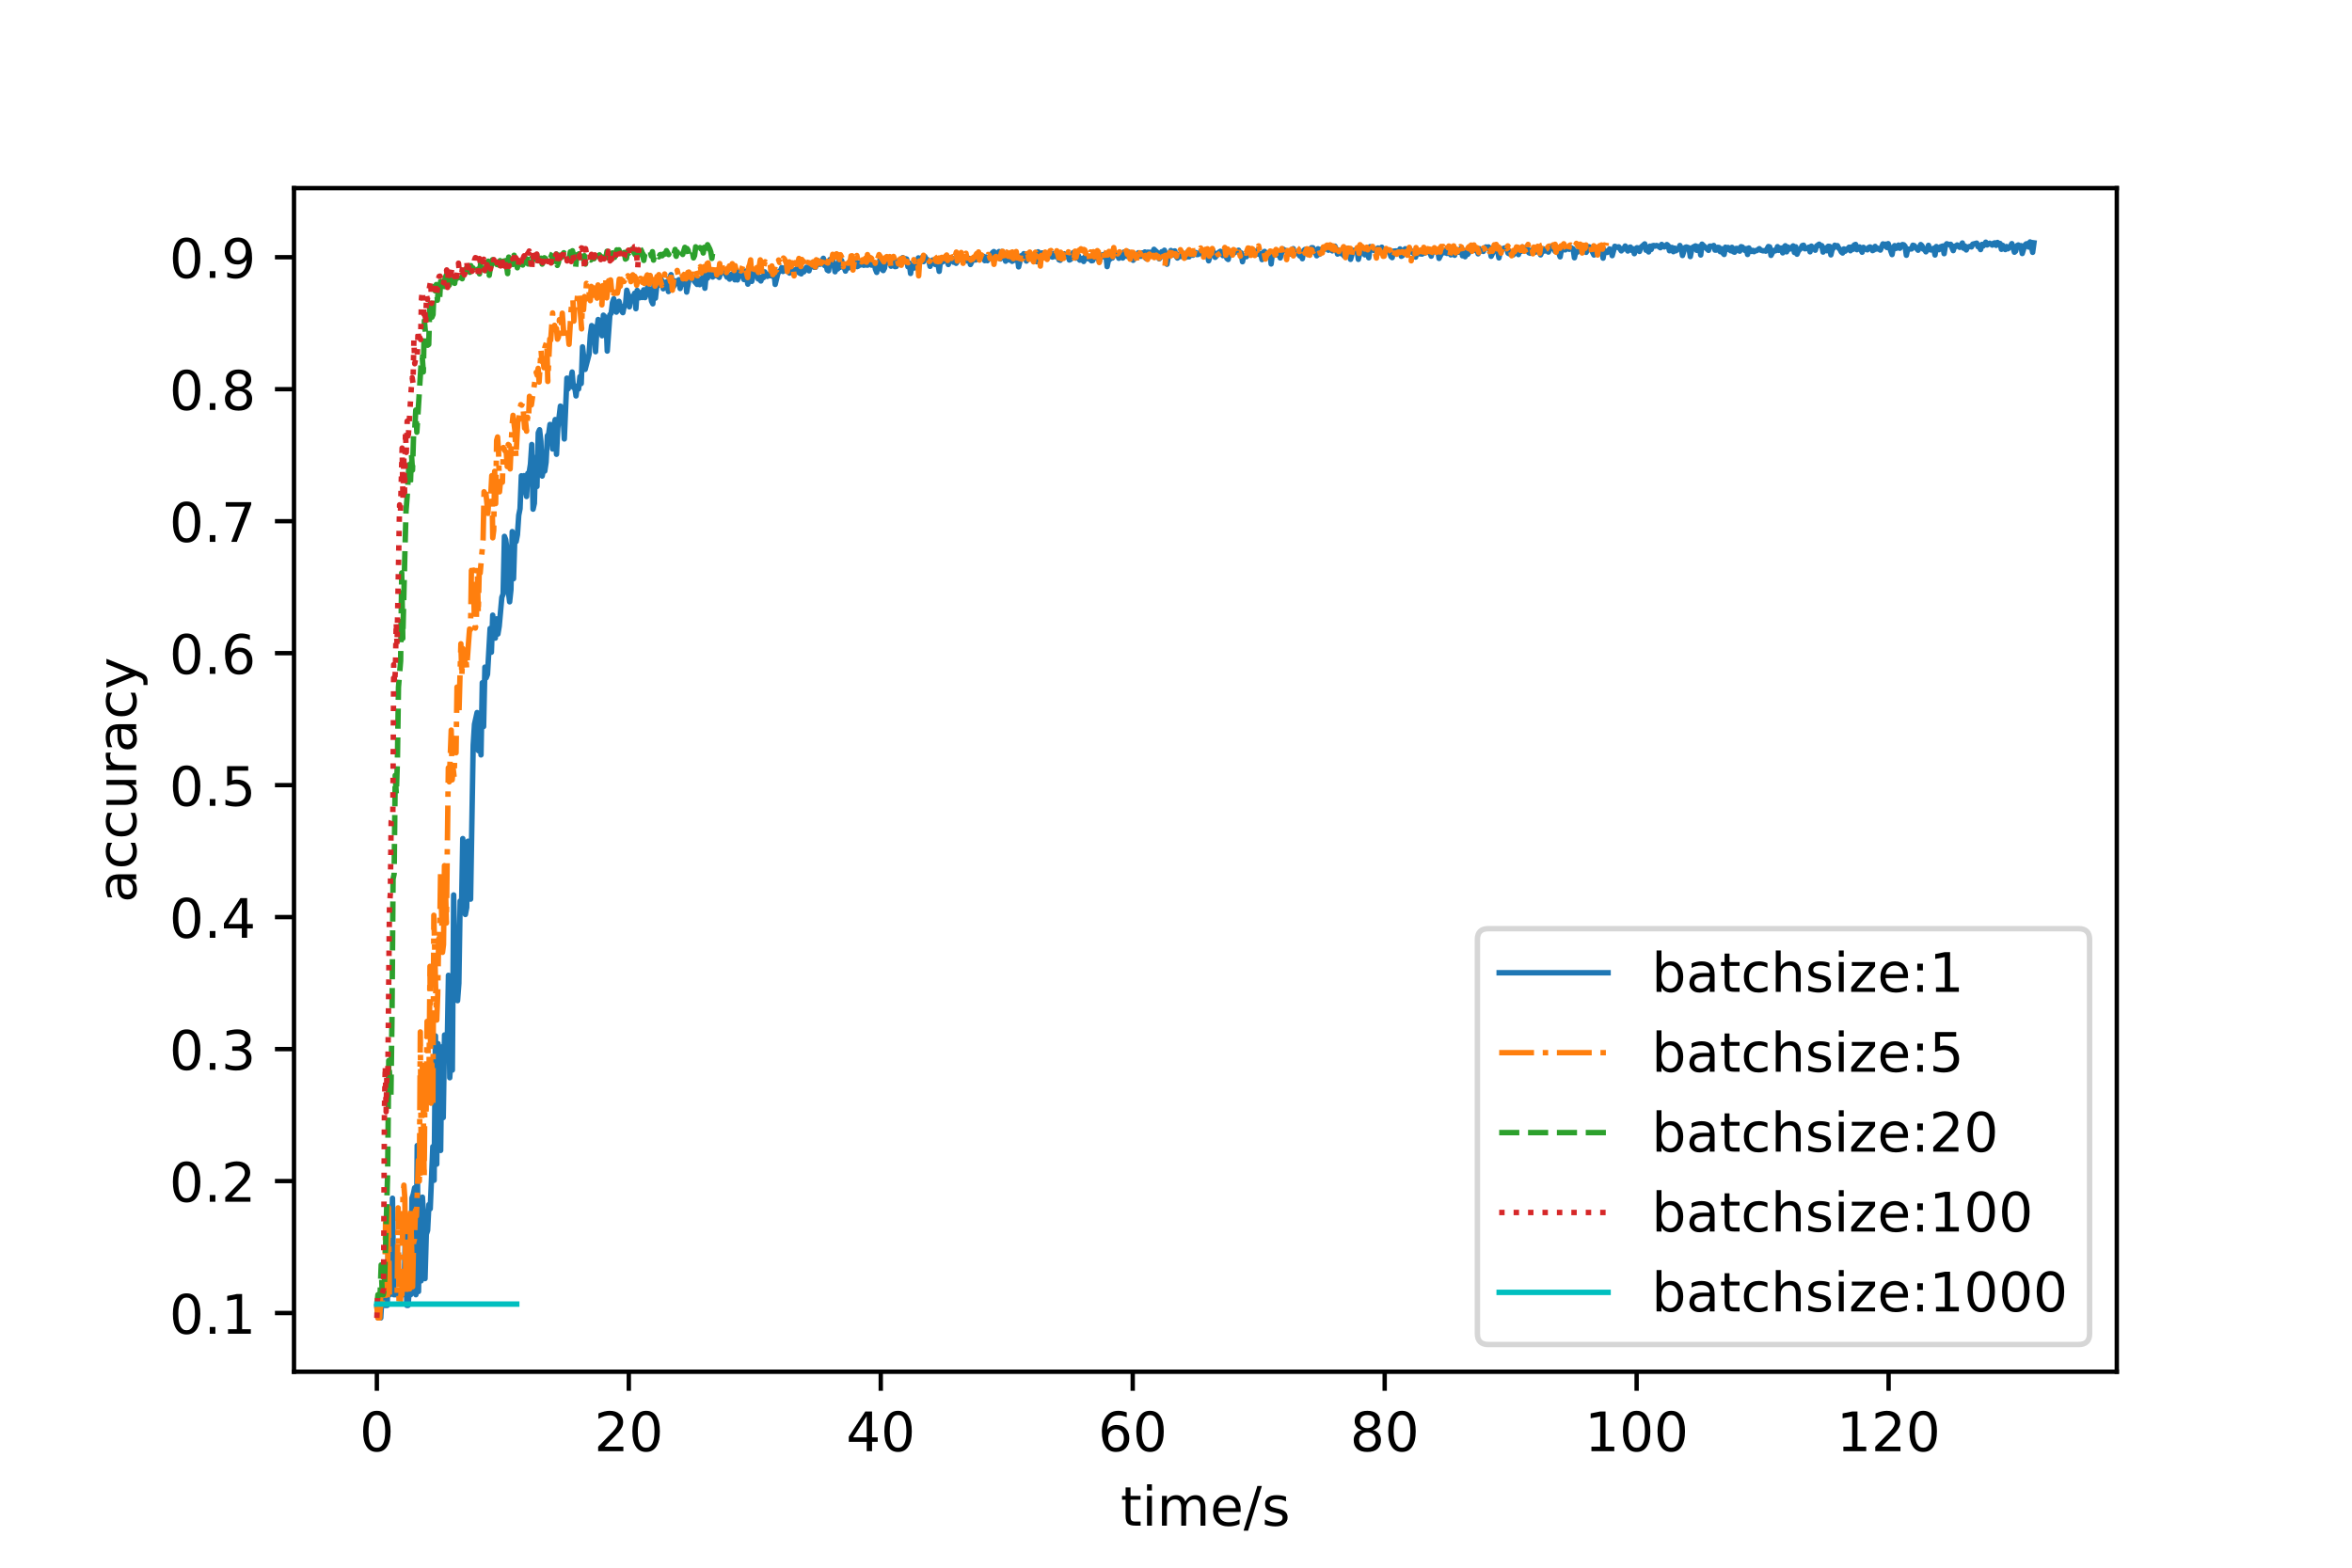 <?xml version="1.0" encoding="utf-8" standalone="no"?>
<!DOCTYPE svg PUBLIC "-//W3C//DTD SVG 1.1//EN"
  "http://www.w3.org/Graphics/SVG/1.1/DTD/svg11.dtd">
<!-- Created with matplotlib (http://matplotlib.org/) -->
<svg height="288pt" version="1.1" viewBox="0 0 432 288" width="432pt" xmlns="http://www.w3.org/2000/svg" xmlns:xlink="http://www.w3.org/1999/xlink">
 <defs>
  <style type="text/css">
*{stroke-linecap:butt;stroke-linejoin:round;}
  </style>
 </defs>
 <g id="figure_1">
  <g id="patch_1">
   <path d="M 0 288 
L 432 288 
L 432 0 
L 0 0 
z
" style="fill:#ffffff;"/>
  </g>
  <g id="axes_1">
   <g id="patch_2">
    <path d="M 54 252 
L 388.8 252 
L 388.8 34.56 
L 54 34.56 
z
" style="fill:#ffffff;"/>
   </g>
   <g id="matplotlib.axis_1">
    <g id="xtick_1">
     <g id="line2d_1">
      <defs>
       <path d="M 0 0 
L 0 3.5 
" id="m12619a96b9" style="stroke:#000000;stroke-width:0.8;"/>
      </defs>
      <g>
       <use style="stroke:#000000;stroke-width:0.8;" x="69.218" xlink:href="#m12619a96b9" y="252"/>
      </g>
     </g>
     <g id="text_1">
      <!-- 0 -->
      <defs>
       <path d="M 31.781 66.406 
Q 24.172 66.406 20.328 58.906 
Q 16.5 51.422 16.5 36.375 
Q 16.5 21.391 20.328 13.891 
Q 24.172 6.391 31.781 6.391 
Q 39.453 6.391 43.281 13.891 
Q 47.125 21.391 47.125 36.375 
Q 47.125 51.422 43.281 58.906 
Q 39.453 66.406 31.781 66.406 
z
M 31.781 74.219 
Q 44.047 74.219 50.516 64.516 
Q 56.984 54.828 56.984 36.375 
Q 56.984 17.969 50.516 8.266 
Q 44.047 -1.422 31.781 -1.422 
Q 19.531 -1.422 13.062 8.266 
Q 6.594 17.969 6.594 36.375 
Q 6.594 54.828 13.062 64.516 
Q 19.531 74.219 31.781 74.219 
z
" id="DejaVuSans-30"/>
      </defs>
      <g transform="translate(66.037 266.598)scale(0.1 -0.1)">
       <use xlink:href="#DejaVuSans-30"/>
      </g>
     </g>
    </g>
    <g id="xtick_2">
     <g id="line2d_2">
      <g>
       <use style="stroke:#000000;stroke-width:0.8;" x="115.496" xlink:href="#m12619a96b9" y="252"/>
      </g>
     </g>
     <g id="text_2">
      <!-- 20 -->
      <defs>
       <path d="M 19.188 8.297 
L 53.609 8.297 
L 53.609 0 
L 7.328 0 
L 7.328 8.297 
Q 12.938 14.109 22.625 23.891 
Q 32.328 33.688 34.812 36.531 
Q 39.547 41.844 41.422 45.531 
Q 43.312 49.219 43.312 52.781 
Q 43.312 58.594 39.234 62.25 
Q 35.156 65.922 28.609 65.922 
Q 23.969 65.922 18.812 64.312 
Q 13.672 62.703 7.812 59.422 
L 7.812 69.391 
Q 13.766 71.781 18.938 73 
Q 24.125 74.219 28.422 74.219 
Q 39.75 74.219 46.484 68.547 
Q 53.219 62.891 53.219 53.422 
Q 53.219 48.922 51.531 44.891 
Q 49.859 40.875 45.406 35.406 
Q 44.188 33.984 37.641 27.219 
Q 31.109 20.453 19.188 8.297 
z
" id="DejaVuSans-32"/>
      </defs>
      <g transform="translate(109.133 266.598)scale(0.1 -0.1)">
       <use xlink:href="#DejaVuSans-32"/>
       <use x="63.623" xlink:href="#DejaVuSans-30"/>
      </g>
     </g>
    </g>
    <g id="xtick_3">
     <g id="line2d_3">
      <g>
       <use style="stroke:#000000;stroke-width:0.8;" x="161.774" xlink:href="#m12619a96b9" y="252"/>
      </g>
     </g>
     <g id="text_3">
      <!-- 40 -->
      <defs>
       <path d="M 37.797 64.312 
L 12.891 25.391 
L 37.797 25.391 
z
M 35.203 72.906 
L 47.609 72.906 
L 47.609 25.391 
L 58.016 25.391 
L 58.016 17.188 
L 47.609 17.188 
L 47.609 0 
L 37.797 0 
L 37.797 17.188 
L 4.891 17.188 
L 4.891 26.703 
z
" id="DejaVuSans-34"/>
      </defs>
      <g transform="translate(155.411 266.598)scale(0.1 -0.1)">
       <use xlink:href="#DejaVuSans-34"/>
       <use x="63.623" xlink:href="#DejaVuSans-30"/>
      </g>
     </g>
    </g>
    <g id="xtick_4">
     <g id="line2d_4">
      <g>
       <use style="stroke:#000000;stroke-width:0.8;" x="208.051" xlink:href="#m12619a96b9" y="252"/>
      </g>
     </g>
     <g id="text_4">
      <!-- 60 -->
      <defs>
       <path d="M 33.016 40.375 
Q 26.375 40.375 22.484 35.828 
Q 18.609 31.297 18.609 23.391 
Q 18.609 15.531 22.484 10.953 
Q 26.375 6.391 33.016 6.391 
Q 39.656 6.391 43.531 10.953 
Q 47.406 15.531 47.406 23.391 
Q 47.406 31.297 43.531 35.828 
Q 39.656 40.375 33.016 40.375 
z
M 52.594 71.297 
L 52.594 62.312 
Q 48.875 64.062 45.094 64.984 
Q 41.312 65.922 37.594 65.922 
Q 27.828 65.922 22.672 59.328 
Q 17.531 52.734 16.797 39.406 
Q 19.672 43.656 24.016 45.922 
Q 28.375 48.188 33.594 48.188 
Q 44.578 48.188 50.953 41.516 
Q 57.328 34.859 57.328 23.391 
Q 57.328 12.156 50.688 5.359 
Q 44.047 -1.422 33.016 -1.422 
Q 20.359 -1.422 13.672 8.266 
Q 6.984 17.969 6.984 36.375 
Q 6.984 53.656 15.188 63.938 
Q 23.391 74.219 37.203 74.219 
Q 40.922 74.219 44.703 73.484 
Q 48.484 72.75 52.594 71.297 
z
" id="DejaVuSans-36"/>
      </defs>
      <g transform="translate(201.689 266.598)scale(0.1 -0.1)">
       <use xlink:href="#DejaVuSans-36"/>
       <use x="63.623" xlink:href="#DejaVuSans-30"/>
      </g>
     </g>
    </g>
    <g id="xtick_5">
     <g id="line2d_5">
      <g>
       <use style="stroke:#000000;stroke-width:0.8;" x="254.329" xlink:href="#m12619a96b9" y="252"/>
      </g>
     </g>
     <g id="text_5">
      <!-- 80 -->
      <defs>
       <path d="M 31.781 34.625 
Q 24.75 34.625 20.719 30.859 
Q 16.703 27.094 16.703 20.516 
Q 16.703 13.922 20.719 10.156 
Q 24.75 6.391 31.781 6.391 
Q 38.812 6.391 42.859 10.172 
Q 46.922 13.969 46.922 20.516 
Q 46.922 27.094 42.891 30.859 
Q 38.875 34.625 31.781 34.625 
z
M 21.922 38.812 
Q 15.578 40.375 12.031 44.719 
Q 8.5 49.078 8.5 55.328 
Q 8.5 64.062 14.719 69.141 
Q 20.953 74.219 31.781 74.219 
Q 42.672 74.219 48.875 69.141 
Q 55.078 64.062 55.078 55.328 
Q 55.078 49.078 51.531 44.719 
Q 48 40.375 41.703 38.812 
Q 48.828 37.156 52.797 32.312 
Q 56.781 27.484 56.781 20.516 
Q 56.781 9.906 50.312 4.234 
Q 43.844 -1.422 31.781 -1.422 
Q 19.734 -1.422 13.25 4.234 
Q 6.781 9.906 6.781 20.516 
Q 6.781 27.484 10.781 32.312 
Q 14.797 37.156 21.922 38.812 
z
M 18.312 54.391 
Q 18.312 48.734 21.844 45.562 
Q 25.391 42.391 31.781 42.391 
Q 38.141 42.391 41.719 45.562 
Q 45.312 48.734 45.312 54.391 
Q 45.312 60.062 41.719 63.234 
Q 38.141 66.406 31.781 66.406 
Q 25.391 66.406 21.844 63.234 
Q 18.312 60.062 18.312 54.391 
z
" id="DejaVuSans-38"/>
      </defs>
      <g transform="translate(247.966 266.598)scale(0.1 -0.1)">
       <use xlink:href="#DejaVuSans-38"/>
       <use x="63.623" xlink:href="#DejaVuSans-30"/>
      </g>
     </g>
    </g>
    <g id="xtick_6">
     <g id="line2d_6">
      <g>
       <use style="stroke:#000000;stroke-width:0.8;" x="300.606" xlink:href="#m12619a96b9" y="252"/>
      </g>
     </g>
     <g id="text_6">
      <!-- 100 -->
      <defs>
       <path d="M 12.406 8.297 
L 28.516 8.297 
L 28.516 63.922 
L 10.984 60.406 
L 10.984 69.391 
L 28.422 72.906 
L 38.281 72.906 
L 38.281 8.297 
L 54.391 8.297 
L 54.391 0 
L 12.406 0 
z
" id="DejaVuSans-31"/>
      </defs>
      <g transform="translate(291.063 266.598)scale(0.1 -0.1)">
       <use xlink:href="#DejaVuSans-31"/>
       <use x="63.623" xlink:href="#DejaVuSans-30"/>
       <use x="127.246" xlink:href="#DejaVuSans-30"/>
      </g>
     </g>
    </g>
    <g id="xtick_7">
     <g id="line2d_7">
      <g>
       <use style="stroke:#000000;stroke-width:0.8;" x="346.884" xlink:href="#m12619a96b9" y="252"/>
      </g>
     </g>
     <g id="text_7">
      <!-- 120 -->
      <g transform="translate(337.34 266.598)scale(0.1 -0.1)">
       <use xlink:href="#DejaVuSans-31"/>
       <use x="63.623" xlink:href="#DejaVuSans-32"/>
       <use x="127.246" xlink:href="#DejaVuSans-30"/>
      </g>
     </g>
    </g>
    <g id="text_8">
     <!-- time/s -->
     <defs>
      <path d="M 18.312 70.219 
L 18.312 54.688 
L 36.812 54.688 
L 36.812 47.703 
L 18.312 47.703 
L 18.312 18.016 
Q 18.312 11.328 20.141 9.422 
Q 21.969 7.516 27.594 7.516 
L 36.812 7.516 
L 36.812 0 
L 27.594 0 
Q 17.188 0 13.234 3.875 
Q 9.281 7.766 9.281 18.016 
L 9.281 47.703 
L 2.688 47.703 
L 2.688 54.688 
L 9.281 54.688 
L 9.281 70.219 
z
" id="DejaVuSans-74"/>
      <path d="M 9.422 54.688 
L 18.406 54.688 
L 18.406 0 
L 9.422 0 
z
M 9.422 75.984 
L 18.406 75.984 
L 18.406 64.594 
L 9.422 64.594 
z
" id="DejaVuSans-69"/>
      <path d="M 52 44.188 
Q 55.375 50.25 60.062 53.125 
Q 64.75 56 71.094 56 
Q 79.641 56 84.281 50.016 
Q 88.922 44.047 88.922 33.016 
L 88.922 0 
L 79.891 0 
L 79.891 32.719 
Q 79.891 40.578 77.094 44.375 
Q 74.312 48.188 68.609 48.188 
Q 61.625 48.188 57.562 43.547 
Q 53.516 38.922 53.516 30.906 
L 53.516 0 
L 44.484 0 
L 44.484 32.719 
Q 44.484 40.625 41.703 44.406 
Q 38.922 48.188 33.109 48.188 
Q 26.219 48.188 22.156 43.531 
Q 18.109 38.875 18.109 30.906 
L 18.109 0 
L 9.078 0 
L 9.078 54.688 
L 18.109 54.688 
L 18.109 46.188 
Q 21.188 51.219 25.484 53.609 
Q 29.781 56 35.688 56 
Q 41.656 56 45.828 52.969 
Q 50 49.953 52 44.188 
z
" id="DejaVuSans-6d"/>
      <path d="M 56.203 29.594 
L 56.203 25.203 
L 14.891 25.203 
Q 15.484 15.922 20.484 11.062 
Q 25.484 6.203 34.422 6.203 
Q 39.594 6.203 44.453 7.469 
Q 49.312 8.734 54.109 11.281 
L 54.109 2.781 
Q 49.266 0.734 44.188 -0.344 
Q 39.109 -1.422 33.891 -1.422 
Q 20.797 -1.422 13.156 6.188 
Q 5.516 13.812 5.516 26.812 
Q 5.516 40.234 12.766 48.109 
Q 20.016 56 32.328 56 
Q 43.359 56 49.781 48.891 
Q 56.203 41.797 56.203 29.594 
z
M 47.219 32.234 
Q 47.125 39.594 43.094 43.984 
Q 39.062 48.391 32.422 48.391 
Q 24.906 48.391 20.391 44.141 
Q 15.875 39.891 15.188 32.172 
z
" id="DejaVuSans-65"/>
      <path d="M 25.391 72.906 
L 33.688 72.906 
L 8.297 -9.281 
L 0 -9.281 
z
" id="DejaVuSans-2f"/>
      <path d="M 44.281 53.078 
L 44.281 44.578 
Q 40.484 46.531 36.375 47.5 
Q 32.281 48.484 27.875 48.484 
Q 21.188 48.484 17.844 46.438 
Q 14.5 44.391 14.5 40.281 
Q 14.5 37.156 16.891 35.375 
Q 19.281 33.594 26.516 31.984 
L 29.594 31.297 
Q 39.156 29.25 43.188 25.516 
Q 47.219 21.781 47.219 15.094 
Q 47.219 7.469 41.188 3.016 
Q 35.156 -1.422 24.609 -1.422 
Q 20.219 -1.422 15.453 -0.562 
Q 10.688 0.297 5.422 2 
L 5.422 11.281 
Q 10.406 8.688 15.234 7.391 
Q 20.062 6.109 24.812 6.109 
Q 31.156 6.109 34.562 8.281 
Q 37.984 10.453 37.984 14.406 
Q 37.984 18.062 35.516 20.016 
Q 33.062 21.969 24.703 23.781 
L 21.578 24.516 
Q 13.234 26.266 9.516 29.906 
Q 5.812 33.547 5.812 39.891 
Q 5.812 47.609 11.281 51.797 
Q 16.75 56 26.812 56 
Q 31.781 56 36.172 55.266 
Q 40.578 54.547 44.281 53.078 
z
" id="DejaVuSans-73"/>
     </defs>
     <g transform="translate(205.815 280.277)scale(0.1 -0.1)">
      <use xlink:href="#DejaVuSans-74"/>
      <use x="39.209" xlink:href="#DejaVuSans-69"/>
      <use x="66.992" xlink:href="#DejaVuSans-6d"/>
      <use x="164.404" xlink:href="#DejaVuSans-65"/>
      <use x="225.928" xlink:href="#DejaVuSans-2f"/>
      <use x="259.619" xlink:href="#DejaVuSans-73"/>
     </g>
    </g>
   </g>
   <g id="matplotlib.axis_2">
    <g id="ytick_1">
     <g id="line2d_8">
      <defs>
       <path d="M 0 0 
L -3.5 0 
" id="meaad06c88d" style="stroke:#000000;stroke-width:0.8;"/>
      </defs>
      <g>
       <use style="stroke:#000000;stroke-width:0.8;" x="54" xlink:href="#meaad06c88d" y="241.219"/>
      </g>
     </g>
     <g id="text_9">
      <!-- 0.1 -->
      <defs>
       <path d="M 10.688 12.406 
L 21 12.406 
L 21 0 
L 10.688 0 
z
" id="DejaVuSans-2e"/>
      </defs>
      <g transform="translate(31.097 245.019)scale(0.1 -0.1)">
       <use xlink:href="#DejaVuSans-30"/>
       <use x="63.623" xlink:href="#DejaVuSans-2e"/>
       <use x="95.41" xlink:href="#DejaVuSans-31"/>
      </g>
     </g>
    </g>
    <g id="ytick_2">
     <g id="line2d_9">
      <g>
       <use style="stroke:#000000;stroke-width:0.8;" x="54" xlink:href="#meaad06c88d" y="216.974"/>
      </g>
     </g>
     <g id="text_10">
      <!-- 0.2 -->
      <g transform="translate(31.097 220.773)scale(0.1 -0.1)">
       <use xlink:href="#DejaVuSans-30"/>
       <use x="63.623" xlink:href="#DejaVuSans-2e"/>
       <use x="95.41" xlink:href="#DejaVuSans-32"/>
      </g>
     </g>
    </g>
    <g id="ytick_3">
     <g id="line2d_10">
      <g>
       <use style="stroke:#000000;stroke-width:0.8;" x="54" xlink:href="#meaad06c88d" y="192.728"/>
      </g>
     </g>
     <g id="text_11">
      <!-- 0.3 -->
      <defs>
       <path d="M 40.578 39.312 
Q 47.656 37.797 51.625 33 
Q 55.609 28.219 55.609 21.188 
Q 55.609 10.406 48.188 4.484 
Q 40.766 -1.422 27.094 -1.422 
Q 22.516 -1.422 17.656 -0.516 
Q 12.797 0.391 7.625 2.203 
L 7.625 11.719 
Q 11.719 9.328 16.594 8.109 
Q 21.484 6.891 26.812 6.891 
Q 36.078 6.891 40.938 10.547 
Q 45.797 14.203 45.797 21.188 
Q 45.797 27.641 41.281 31.266 
Q 36.766 34.906 28.719 34.906 
L 20.219 34.906 
L 20.219 43.016 
L 29.109 43.016 
Q 36.375 43.016 40.234 45.922 
Q 44.094 48.828 44.094 54.297 
Q 44.094 59.906 40.109 62.906 
Q 36.141 65.922 28.719 65.922 
Q 24.656 65.922 20.016 65.031 
Q 15.375 64.156 9.812 62.312 
L 9.812 71.094 
Q 15.438 72.656 20.344 73.438 
Q 25.25 74.219 29.594 74.219 
Q 40.828 74.219 47.359 69.109 
Q 53.906 64.016 53.906 55.328 
Q 53.906 49.266 50.438 45.094 
Q 46.969 40.922 40.578 39.312 
z
" id="DejaVuSans-33"/>
      </defs>
      <g transform="translate(31.097 196.528)scale(0.1 -0.1)">
       <use xlink:href="#DejaVuSans-30"/>
       <use x="63.623" xlink:href="#DejaVuSans-2e"/>
       <use x="95.41" xlink:href="#DejaVuSans-33"/>
      </g>
     </g>
    </g>
    <g id="ytick_4">
     <g id="line2d_11">
      <g>
       <use style="stroke:#000000;stroke-width:0.8;" x="54" xlink:href="#meaad06c88d" y="168.483"/>
      </g>
     </g>
     <g id="text_12">
      <!-- 0.4 -->
      <g transform="translate(31.097 172.282)scale(0.1 -0.1)">
       <use xlink:href="#DejaVuSans-30"/>
       <use x="63.623" xlink:href="#DejaVuSans-2e"/>
       <use x="95.41" xlink:href="#DejaVuSans-34"/>
      </g>
     </g>
    </g>
    <g id="ytick_5">
     <g id="line2d_12">
      <g>
       <use style="stroke:#000000;stroke-width:0.8;" x="54" xlink:href="#meaad06c88d" y="144.238"/>
      </g>
     </g>
     <g id="text_13">
      <!-- 0.5 -->
      <defs>
       <path d="M 10.797 72.906 
L 49.516 72.906 
L 49.516 64.594 
L 19.828 64.594 
L 19.828 46.734 
Q 21.969 47.469 24.109 47.828 
Q 26.266 48.188 28.422 48.188 
Q 40.625 48.188 47.75 41.5 
Q 54.891 34.812 54.891 23.391 
Q 54.891 11.625 47.562 5.094 
Q 40.234 -1.422 26.906 -1.422 
Q 22.312 -1.422 17.547 -0.641 
Q 12.797 0.141 7.719 1.703 
L 7.719 11.625 
Q 12.109 9.234 16.797 8.062 
Q 21.484 6.891 26.703 6.891 
Q 35.156 6.891 40.078 11.328 
Q 45.016 15.766 45.016 23.391 
Q 45.016 31 40.078 35.438 
Q 35.156 39.891 26.703 39.891 
Q 22.75 39.891 18.812 39.016 
Q 14.891 38.141 10.797 36.281 
z
" id="DejaVuSans-35"/>
      </defs>
      <g transform="translate(31.097 148.037)scale(0.1 -0.1)">
       <use xlink:href="#DejaVuSans-30"/>
       <use x="63.623" xlink:href="#DejaVuSans-2e"/>
       <use x="95.41" xlink:href="#DejaVuSans-35"/>
      </g>
     </g>
    </g>
    <g id="ytick_6">
     <g id="line2d_13">
      <g>
       <use style="stroke:#000000;stroke-width:0.8;" x="54" xlink:href="#meaad06c88d" y="119.992"/>
      </g>
     </g>
     <g id="text_14">
      <!-- 0.6 -->
      <g transform="translate(31.097 123.792)scale(0.1 -0.1)">
       <use xlink:href="#DejaVuSans-30"/>
       <use x="63.623" xlink:href="#DejaVuSans-2e"/>
       <use x="95.41" xlink:href="#DejaVuSans-36"/>
      </g>
     </g>
    </g>
    <g id="ytick_7">
     <g id="line2d_14">
      <g>
       <use style="stroke:#000000;stroke-width:0.8;" x="54" xlink:href="#meaad06c88d" y="95.747"/>
      </g>
     </g>
     <g id="text_15">
      <!-- 0.7 -->
      <defs>
       <path d="M 8.203 72.906 
L 55.078 72.906 
L 55.078 68.703 
L 28.609 0 
L 18.312 0 
L 43.219 64.594 
L 8.203 64.594 
z
" id="DejaVuSans-37"/>
      </defs>
      <g transform="translate(31.097 99.546)scale(0.1 -0.1)">
       <use xlink:href="#DejaVuSans-30"/>
       <use x="63.623" xlink:href="#DejaVuSans-2e"/>
       <use x="95.41" xlink:href="#DejaVuSans-37"/>
      </g>
     </g>
    </g>
    <g id="ytick_8">
     <g id="line2d_15">
      <g>
       <use style="stroke:#000000;stroke-width:0.8;" x="54" xlink:href="#meaad06c88d" y="71.501"/>
      </g>
     </g>
     <g id="text_16">
      <!-- 0.8 -->
      <g transform="translate(31.097 75.301)scale(0.1 -0.1)">
       <use xlink:href="#DejaVuSans-30"/>
       <use x="63.623" xlink:href="#DejaVuSans-2e"/>
       <use x="95.41" xlink:href="#DejaVuSans-38"/>
      </g>
     </g>
    </g>
    <g id="ytick_9">
     <g id="line2d_16">
      <g>
       <use style="stroke:#000000;stroke-width:0.8;" x="54" xlink:href="#meaad06c88d" y="47.256"/>
      </g>
     </g>
     <g id="text_17">
      <!-- 0.9 -->
      <defs>
       <path d="M 10.984 1.516 
L 10.984 10.5 
Q 14.703 8.734 18.5 7.812 
Q 22.312 6.891 25.984 6.891 
Q 35.75 6.891 40.891 13.453 
Q 46.047 20.016 46.781 33.406 
Q 43.953 29.203 39.594 26.953 
Q 35.25 24.703 29.984 24.703 
Q 19.047 24.703 12.672 31.312 
Q 6.297 37.938 6.297 49.422 
Q 6.297 60.641 12.938 67.422 
Q 19.578 74.219 30.609 74.219 
Q 43.266 74.219 49.922 64.516 
Q 56.594 54.828 56.594 36.375 
Q 56.594 19.141 48.406 8.859 
Q 40.234 -1.422 26.422 -1.422 
Q 22.703 -1.422 18.891 -0.688 
Q 15.094 0.047 10.984 1.516 
z
M 30.609 32.422 
Q 37.25 32.422 41.125 36.953 
Q 45.016 41.5 45.016 49.422 
Q 45.016 57.281 41.125 61.844 
Q 37.25 66.406 30.609 66.406 
Q 23.969 66.406 20.094 61.844 
Q 16.219 57.281 16.219 49.422 
Q 16.219 41.5 20.094 36.953 
Q 23.969 32.422 30.609 32.422 
z
" id="DejaVuSans-39"/>
      </defs>
      <g transform="translate(31.097 51.055)scale(0.1 -0.1)">
       <use xlink:href="#DejaVuSans-30"/>
       <use x="63.623" xlink:href="#DejaVuSans-2e"/>
       <use x="95.41" xlink:href="#DejaVuSans-39"/>
      </g>
     </g>
    </g>
    <g id="text_18">
     <!-- accuracy -->
     <defs>
      <path d="M 34.281 27.484 
Q 23.391 27.484 19.188 25 
Q 14.984 22.516 14.984 16.5 
Q 14.984 11.719 18.141 8.906 
Q 21.297 6.109 26.703 6.109 
Q 34.188 6.109 38.703 11.406 
Q 43.219 16.703 43.219 25.484 
L 43.219 27.484 
z
M 52.203 31.203 
L 52.203 0 
L 43.219 0 
L 43.219 8.297 
Q 40.141 3.328 35.547 0.953 
Q 30.953 -1.422 24.312 -1.422 
Q 15.922 -1.422 10.953 3.297 
Q 6 8.016 6 15.922 
Q 6 25.141 12.172 29.828 
Q 18.359 34.516 30.609 34.516 
L 43.219 34.516 
L 43.219 35.406 
Q 43.219 41.609 39.141 45 
Q 35.062 48.391 27.688 48.391 
Q 23 48.391 18.547 47.266 
Q 14.109 46.141 10.016 43.891 
L 10.016 52.203 
Q 14.938 54.109 19.578 55.047 
Q 24.219 56 28.609 56 
Q 40.484 56 46.344 49.844 
Q 52.203 43.703 52.203 31.203 
z
" id="DejaVuSans-61"/>
      <path d="M 48.781 52.594 
L 48.781 44.188 
Q 44.969 46.297 41.141 47.344 
Q 37.312 48.391 33.406 48.391 
Q 24.656 48.391 19.812 42.844 
Q 14.984 37.312 14.984 27.297 
Q 14.984 17.281 19.812 11.734 
Q 24.656 6.203 33.406 6.203 
Q 37.312 6.203 41.141 7.25 
Q 44.969 8.297 48.781 10.406 
L 48.781 2.094 
Q 45.016 0.344 40.984 -0.531 
Q 36.969 -1.422 32.422 -1.422 
Q 20.062 -1.422 12.781 6.344 
Q 5.516 14.109 5.516 27.297 
Q 5.516 40.672 12.859 48.328 
Q 20.219 56 33.016 56 
Q 37.156 56 41.109 55.141 
Q 45.062 54.297 48.781 52.594 
z
" id="DejaVuSans-63"/>
      <path d="M 8.5 21.578 
L 8.5 54.688 
L 17.484 54.688 
L 17.484 21.922 
Q 17.484 14.156 20.5 10.266 
Q 23.531 6.391 29.594 6.391 
Q 36.859 6.391 41.078 11.031 
Q 45.312 15.672 45.312 23.688 
L 45.312 54.688 
L 54.297 54.688 
L 54.297 0 
L 45.312 0 
L 45.312 8.406 
Q 42.047 3.422 37.719 1 
Q 33.406 -1.422 27.688 -1.422 
Q 18.266 -1.422 13.375 4.438 
Q 8.5 10.297 8.5 21.578 
z
M 31.109 56 
z
" id="DejaVuSans-75"/>
      <path d="M 41.109 46.297 
Q 39.594 47.172 37.812 47.578 
Q 36.031 48 33.891 48 
Q 26.266 48 22.188 43.047 
Q 18.109 38.094 18.109 28.812 
L 18.109 0 
L 9.078 0 
L 9.078 54.688 
L 18.109 54.688 
L 18.109 46.188 
Q 20.953 51.172 25.484 53.578 
Q 30.031 56 36.531 56 
Q 37.453 56 38.578 55.875 
Q 39.703 55.766 41.062 55.516 
z
" id="DejaVuSans-72"/>
      <path d="M 32.172 -5.078 
Q 28.375 -14.844 24.75 -17.812 
Q 21.141 -20.797 15.094 -20.797 
L 7.906 -20.797 
L 7.906 -13.281 
L 13.188 -13.281 
Q 16.891 -13.281 18.938 -11.516 
Q 21 -9.766 23.484 -3.219 
L 25.094 0.875 
L 2.984 54.688 
L 12.5 54.688 
L 29.594 11.922 
L 46.688 54.688 
L 56.203 54.688 
z
" id="DejaVuSans-79"/>
     </defs>
     <g transform="translate(25.017 165.839)rotate(-90)scale(0.1 -0.1)">
      <use xlink:href="#DejaVuSans-61"/>
      <use x="61.279" xlink:href="#DejaVuSans-63"/>
      <use x="116.26" xlink:href="#DejaVuSans-63"/>
      <use x="171.24" xlink:href="#DejaVuSans-75"/>
      <use x="234.619" xlink:href="#DejaVuSans-72"/>
      <use x="275.732" xlink:href="#DejaVuSans-61"/>
      <use x="337.012" xlink:href="#DejaVuSans-63"/>
      <use x="391.992" xlink:href="#DejaVuSans-79"/>
     </g>
    </g>
   </g>
   <g id="line2d_17">
    <path clip-path="url(#paace827145)" d="M 69.218 240.031 
L 69.457 242.116 
L 69.935 242.116 
L 70.175 237.849 
L 70.414 237.849 
L 70.653 239.813 
L 71.131 239.813 
L 71.37 225.629 
L 71.609 237.849 
L 71.848 231.157 
L 72.087 220.126 
L 72.326 237.849 
L 74 237.849 
L 74.239 236.879 
L 74.478 225.096 
L 74.717 239.813 
L 74.956 239.813 
L 75.195 236.443 
L 75.435 237.849 
L 75.674 220.077 
L 75.913 219.374 
L 76.152 218.21 
L 76.391 237.849 
L 76.63 210.452 
L 76.869 237.267 
L 77.108 223.593 
L 77.347 235.303 
L 77.586 219.932 
L 77.825 223.641 
L 78.065 234.891 
L 78.304 226.745 
L 78.543 226.042 
L 78.782 221.29 
L 79.021 222.065 
L 79.499 210.646 
L 79.738 216.828 
L 79.977 190.304 
L 80.216 213.87 
L 80.455 191.734 
L 80.695 196.123 
L 80.934 211.349 
L 81.173 192.316 
L 81.412 205.312 
L 81.651 190.134 
L 81.89 192.486 
L 82.129 192.874 
L 82.368 179.175 
L 82.607 197.99 
L 82.846 193.65 
L 83.085 196.584 
L 83.325 164.41 
L 83.564 175.369 
L 83.803 178.133 
L 84.042 183.83 
L 84.281 180.654 
L 84.52 165.525 
L 84.759 167.344 
L 84.998 154.057 
L 85.237 159.585 
L 85.476 167.998 
L 85.716 166.737 
L 85.955 154.542 
L 86.194 157.015 
L 86.433 165.186 
L 86.911 136.916 
L 87.15 133.061 
L 87.628 130.903 
L 87.867 137.91 
L 88.106 133.57 
L 88.346 138.685 
L 88.585 125.423 
L 88.824 133.473 
L 89.063 122.562 
L 89.302 124.526 
L 89.541 123.896 
L 90.019 115.458 
L 90.258 119.823 
L 90.497 113.01 
L 90.736 115.895 
L 90.976 117.228 
L 91.215 113.688 
L 91.454 116.477 
L 91.693 115.046 
L 92.171 109.736 
L 92.41 109.13 
L 92.649 98.535 
L 92.888 99.141 
L 93.127 101.032 
L 93.366 108.67 
L 93.606 110.561 
L 93.845 108.33 
L 94.084 97.662 
L 94.323 106.318 
L 94.562 98.681 
L 94.801 99.481 
L 95.04 98.244 
L 95.279 94.656 
L 95.518 93.444 
L 95.757 87.406 
L 95.996 88.546 
L 96.236 87.382 
L 96.475 90.025 
L 96.714 91.213 
L 96.953 86.946 
L 97.192 86.825 
L 97.431 85.273 
L 97.67 81.66 
L 97.909 93.541 
L 98.148 92.474 
L 98.387 84.036 
L 98.626 89.37 
L 98.866 79.502 
L 99.105 78.945 
L 99.344 81.054 
L 99.583 87.455 
L 99.822 86.218 
L 100.061 86.534 
L 100.3 84.909 
L 100.539 80.036 
L 100.778 79.721 
L 101.017 77.975 
L 101.256 78.921 
L 101.496 82.485 
L 101.735 78.193 
L 101.974 77.078 
L 102.213 83.454 
L 102.452 78.63 
L 102.93 74.605 
L 103.169 74.896 
L 103.408 76.011 
L 103.647 80.642 
L 104.126 69.465 
L 104.365 71.429 
L 104.604 69.538 
L 104.843 69.732 
L 105.082 68.35 
L 105.321 71.186 
L 105.56 71.041 
L 105.799 72.738 
L 106.038 70.895 
L 106.277 71.453 
L 106.516 69.198 
L 106.756 70.459 
L 106.995 63.719 
L 107.473 67.865 
L 108.19 65.101 
L 108.429 61.585 
L 108.668 59.815 
L 108.907 60.979 
L 109.146 60.058 
L 109.386 64.616 
L 109.625 60.567 
L 109.864 58.7 
L 110.103 60.761 
L 110.342 59.864 
L 110.581 61.682 
L 110.82 57.9 
L 111.298 58.409 
L 111.537 64.495 
L 112.016 57.827 
L 112.255 57.56 
L 112.494 55.597 
L 112.733 54.893 
L 113.211 57.342 
L 113.689 55.354 
L 114.167 57.148 
L 114.406 57.439 
L 114.646 56.251 
L 114.885 56.009 
L 115.124 53.317 
L 115.363 54.118 
L 115.602 56.372 
L 115.841 54.821 
L 116.08 54.457 
L 116.319 54.796 
L 116.558 53.875 
L 116.797 56.712 
L 117.037 53.342 
L 117.515 54.699 
L 117.754 53.73 
L 117.993 54.651 
L 118.232 53.245 
L 118.471 54.675 
L 118.71 53.948 
L 118.949 52.76 
L 119.188 53.002 
L 119.427 53.657 
L 119.667 55.33 
L 119.906 55.815 
L 120.145 52.008 
L 120.384 54.772 
L 120.623 52.59 
L 120.862 52.493 
L 121.34 51.111 
L 121.579 51.645 
L 121.818 53.051 
L 122.297 51.814 
L 122.536 52.178 
L 122.775 53.56 
L 123.014 50.99 
L 123.253 50.456 
L 123.492 52.687 
L 123.731 52.639 
L 123.97 51.596 
L 124.209 52.129 
L 124.687 51.378 
L 124.927 53.002 
L 125.166 51.693 
L 125.405 52.226 
L 125.644 50.772 
L 125.883 50.844 
L 126.122 53.657 
L 126.6 51.087 
L 127.078 50.699 
L 127.557 51.693 
L 128.035 52.251 
L 128.274 51.16 
L 128.513 52.299 
L 128.752 52.081 
L 128.991 51.523 
L 129.23 50.384 
L 129.469 52.954 
L 129.708 50.481 
L 129.947 51.111 
L 130.187 50.335 
L 130.426 50.36 
L 130.904 50.893 
L 131.143 50.287 
L 131.621 50.699 
L 131.86 50.02 
L 132.099 50.966 
L 132.338 50.214 
L 132.577 49.85 
L 132.817 50.069 
L 133.056 49.923 
L 133.534 50.917 
L 133.773 50.869 
L 134.012 51.281 
L 134.251 50.432 
L 134.49 50.384 
L 134.729 50.19 
L 134.968 51.402 
L 135.207 49.705 
L 135.447 51.426 
L 135.686 50.263 
L 135.925 50.093 
L 136.164 50.238 
L 136.642 51.354 
L 136.881 49.802 
L 137.359 52.202 
L 137.598 50.602 
L 137.837 49.826 
L 138.077 51.693 
L 138.555 49.802 
L 138.794 50.432 
L 139.033 50.214 
L 139.272 51.257 
L 139.511 51.038 
L 139.75 51.62 
L 139.989 50.82 
L 140.228 51.014 
L 140.467 49.947 
L 140.707 50.65 
L 140.946 50.772 
L 141.185 50.36 
L 141.424 50.65 
L 141.663 50.02 
L 141.902 50.747 
L 142.141 49.632 
L 142.38 52.251 
L 142.858 50.287 
L 143.097 49.875 
L 143.337 49.778 
L 143.576 49.171 
L 143.815 49.875 
L 144.054 49.22 
L 144.293 49.705 
L 144.532 49.608 
L 144.771 49.632 
L 145.01 50.166 
L 145.967 49.584 
L 146.206 49.681 
L 146.445 49.244 
L 146.684 50.069 
L 147.162 50.311 
L 147.401 49.681 
L 147.64 49.947 
L 148.118 49.099 
L 148.597 49.753 
L 148.836 48.784 
L 149.075 48.299 
L 149.314 48.541 
L 149.553 49.099 
L 149.792 49.099 
L 150.27 47.911 
L 150.509 48.541 
L 150.748 48.517 
L 151.227 47.45 
L 151.466 48.784 
L 151.705 48.59 
L 151.944 49.608 
L 152.183 49.753 
L 152.422 47.693 
L 152.661 48.129 
L 152.9 47.789 
L 153.139 48.444 
L 153.378 49.923 
L 153.618 49.002 
L 153.857 49.414 
L 154.096 47.911 
L 154.335 49.099 
L 154.574 47.838 
L 154.813 48.711 
L 155.052 49.075 
L 155.291 49.802 
L 155.53 49.002 
L 155.769 49.244 
L 156.008 48.638 
L 156.248 49.147 
L 156.487 48.468 
L 156.726 48.25 
L 156.965 48.759 
L 157.204 48.08 
L 157.443 48.978 
L 157.682 48.856 
L 157.921 48.226 
L 158.16 48.662 
L 158.399 48.42 
L 158.638 48.735 
L 158.878 48.662 
L 159.356 48.711 
L 159.595 48.202 
L 160.073 48.711 
L 160.312 48.153 
L 160.551 48.274 
L 160.79 49.462 
L 161.029 50.044 
L 161.268 48.444 
L 161.508 48.08 
L 161.747 47.474 
L 161.986 49.487 
L 162.225 49.705 
L 162.464 49.244 
L 162.703 47.959 
L 163.181 47.789 
L 163.42 47.886 
L 163.659 48.905 
L 163.898 47.547 
L 164.138 47.717 
L 164.377 48.978 
L 164.616 48.953 
L 165.094 47.838 
L 165.572 47.789 
L 165.811 47.329 
L 166.05 47.644 
L 166.289 47.523 
L 166.528 47.596 
L 166.768 49.002 
L 167.007 48.347 
L 167.246 50.238 
L 167.485 48.759 
L 167.724 49.268 
L 168.202 49.147 
L 168.68 47.377 
L 168.919 47.62 
L 169.398 47.28 
L 169.637 48.056 
L 169.876 47.135 
L 170.115 47.668 
L 170.354 47.693 
L 170.593 47.911 
L 170.832 48.929 
L 171.071 48.032 
L 171.31 47.765 
L 171.549 48.008 
L 171.788 48.59 
L 172.028 47.935 
L 172.267 48.444 
L 172.506 49.85 
L 172.745 47.862 
L 172.984 48.177 
L 173.462 47.911 
L 173.701 47.135 
L 174.179 48.59 
L 174.418 47.353 
L 174.658 47.596 
L 174.897 47.426 
L 175.136 48.177 
L 175.375 47.959 
L 175.614 48.371 
L 176.331 47.329 
L 176.57 47.159 
L 176.809 47.329 
L 177.049 47.862 
L 177.288 47.789 
L 177.527 47.935 
L 177.766 47.911 
L 178.005 47.474 
L 178.244 48.59 
L 178.722 47.62 
L 178.961 47.523 
L 179.2 47.765 
L 179.918 46.917 
L 180.157 47.159 
L 180.635 47.086 
L 180.874 47.886 
L 181.113 47.208 
L 181.352 47.886 
L 182.309 46.408 
L 182.548 46.214 
L 182.787 46.456 
L 183.265 46.65 
L 183.504 46.214 
L 183.743 47.571 
L 183.982 46.214 
L 184.221 46.311 
L 184.46 46.795 
L 184.699 47.983 
L 184.939 46.698 
L 185.417 47.765 
L 185.656 47.353 
L 185.895 48.008 
L 186.134 47.814 
L 186.373 47.814 
L 186.612 46.626 
L 186.851 47.038 
L 187.09 49.026 
L 187.569 46.989 
L 187.808 46.941 
L 188.047 46.601 
L 188.286 46.965 
L 188.525 47.959 
L 189.003 46.747 
L 189.481 47.232 
L 189.72 47.789 
L 189.959 46.844 
L 190.199 46.432 
L 190.438 48.08 
L 190.677 46.262 
L 190.916 46.601 
L 191.155 46.601 
L 191.394 46.456 
L 191.872 47.014 
L 192.111 46.504 
L 192.35 46.674 
L 192.589 47.256 
L 192.829 46.48 
L 193.307 47.232 
L 193.546 46.577 
L 193.785 47.135 
L 194.024 47.111 
L 194.263 46.601 
L 194.502 47.717 
L 194.741 47.814 
L 194.98 46.747 
L 195.459 46.626 
L 195.698 47.159 
L 195.937 47.135 
L 196.176 46.771 
L 196.415 47.765 
L 196.654 47.644 
L 197.132 46.408 
L 197.61 47.426 
L 197.849 46.795 
L 198.089 46.989 
L 198.328 47.789 
L 198.806 47.474 
L 199.045 48.032 
L 199.284 47.159 
L 199.523 47.062 
L 199.762 47.523 
L 200.001 47.086 
L 200.24 47.644 
L 200.479 47.911 
L 200.719 47.862 
L 200.958 47.111 
L 201.197 47.353 
L 201.436 46.941 
L 201.675 47.28 
L 201.914 48.056 
L 202.153 46.844 
L 202.392 47.232 
L 202.631 46.771 
L 202.87 46.771 
L 203.109 46.553 
L 203.349 48.978 
L 203.588 47.814 
L 203.827 47.668 
L 204.066 47.256 
L 204.305 47.402 
L 204.544 46.674 
L 204.783 46.892 
L 205.261 46.771 
L 205.5 47.45 
L 205.739 46.917 
L 205.979 46.917 
L 206.218 47.402 
L 206.457 46.286 
L 206.696 46.553 
L 206.935 47.086 
L 207.174 46.238 
L 207.413 46.408 
L 207.652 47.547 
L 207.891 46.747 
L 208.13 47.814 
L 208.609 47.111 
L 208.848 46.941 
L 209.087 46.432 
L 209.326 47.038 
L 209.565 47.086 
L 209.804 46.456 
L 210.043 46.626 
L 210.282 46.286 
L 210.521 47.499 
L 210.76 46.335 
L 211.239 46.359 
L 211.478 46.674 
L 211.717 46.383 
L 211.956 45.801 
L 212.673 46.48 
L 212.912 47.547 
L 213.151 47.28 
L 213.39 46.238 
L 213.63 46.48 
L 213.869 45.971 
L 214.108 46.892 
L 214.347 48.541 
L 214.586 47.135 
L 214.825 46.723 
L 215.064 46.02 
L 215.303 46.844 
L 215.542 46.165 
L 215.781 46.092 
L 216.02 47.086 
L 216.26 47.402 
L 216.499 46.747 
L 216.738 47.135 
L 216.977 47.111 
L 217.455 46.553 
L 217.694 46.65 
L 217.933 47.232 
L 218.172 46.238 
L 218.411 47.183 
L 218.65 46.238 
L 218.89 46.48 
L 219.129 46.892 
L 219.368 46.504 
L 219.607 46.383 
L 219.846 46.771 
L 220.085 46.747 
L 220.563 46.189 
L 220.802 46.383 
L 221.041 46.941 
L 221.28 46.65 
L 221.759 46.892 
L 221.998 47.911 
L 222.476 46.214 
L 222.715 45.898 
L 223.193 47.28 
L 223.432 47.014 
L 223.671 46.504 
L 224.15 46.165 
L 224.389 46.286 
L 224.628 46.965 
L 224.867 46.189 
L 225.106 46.408 
L 225.345 47.474 
L 225.584 47.668 
L 225.823 46.408 
L 226.062 46.092 
L 226.301 46.626 
L 226.54 46.189 
L 226.78 46.432 
L 227.019 46.189 
L 227.497 45.971 
L 227.736 46.456 
L 227.975 46.456 
L 228.214 48.08 
L 228.453 47.014 
L 228.931 47.159 
L 229.41 46.504 
L 229.649 46.311 
L 229.888 46.553 
L 230.127 46.359 
L 230.366 46.65 
L 230.844 46.044 
L 231.083 46.698 
L 231.322 46.698 
L 231.561 46.577 
L 231.8 47.693 
L 232.04 46.383 
L 232.279 46.189 
L 232.518 46.747 
L 232.757 46.868 
L 233.235 46.432 
L 233.474 48.493 
L 233.713 46.504 
L 233.952 46.504 
L 234.43 46.844 
L 234.67 46.238 
L 234.909 46.504 
L 235.148 47.377 
L 235.626 45.729 
L 235.865 45.947 
L 236.104 45.995 
L 237.061 46.674 
L 237.3 46.311 
L 237.539 45.68 
L 237.778 46.65 
L 238.017 46.601 
L 238.256 46.311 
L 238.495 46.311 
L 238.734 47.014 
L 238.973 46.262 
L 239.212 47.523 
L 239.451 46.044 
L 239.691 45.826 
L 239.93 45.801 
L 240.169 46.553 
L 240.408 45.85 
L 240.647 45.85 
L 240.886 45.51 
L 241.125 45.51 
L 241.364 46.311 
L 241.603 46.383 
L 241.842 46.989 
L 242.081 45.704 
L 242.321 46.723 
L 242.56 45.801 
L 243.277 45.801 
L 243.516 45.389 
L 243.994 45.971 
L 244.472 45.123 
L 244.711 46.092 
L 244.951 45.801 
L 245.19 45.219 
L 245.429 45.777 
L 245.668 46.674 
L 245.907 45.971 
L 246.146 46.117 
L 246.385 46.626 
L 246.624 46.311 
L 246.863 47.014 
L 247.102 46.141 
L 247.341 46.529 
L 247.581 45.607 
L 247.82 46.02 
L 248.059 47.644 
L 248.537 45.995 
L 249.015 45.971 
L 249.254 45.923 
L 249.493 47.644 
L 249.971 45.68 
L 250.45 45.923 
L 250.689 46.82 
L 250.928 45.898 
L 251.167 45.971 
L 251.406 47.353 
L 251.645 45.316 
L 251.884 45.704 
L 252.123 45.51 
L 252.362 46.02 
L 252.601 45.923 
L 252.841 46.286 
L 253.08 45.559 
L 253.319 45.995 
L 253.797 45.413 
L 254.036 46.432 
L 254.275 46.408 
L 254.514 46.044 
L 254.992 46.238 
L 255.231 46.141 
L 255.471 47.111 
L 255.71 47.329 
L 255.949 46.141 
L 256.427 46.092 
L 256.905 46.504 
L 257.144 45.729 
L 257.383 47.086 
L 257.622 46.941 
L 257.861 45.971 
L 258.101 45.704 
L 258.34 46.504 
L 258.579 46.674 
L 258.818 45.607 
L 259.296 46.262 
L 259.535 46.456 
L 259.774 46.48 
L 260.013 47.232 
L 260.252 46.165 
L 260.491 46.311 
L 260.731 46.626 
L 261.209 46.674 
L 261.448 46.383 
L 261.687 46.48 
L 261.926 46.214 
L 262.643 46.456 
L 262.882 47.062 
L 263.121 46.068 
L 263.361 46.238 
L 263.6 45.898 
L 263.839 46.189 
L 264.078 45.971 
L 264.317 47.474 
L 264.795 46.504 
L 265.034 46.311 
L 265.273 46.432 
L 265.512 45.874 
L 265.751 46.553 
L 265.991 46.286 
L 266.23 46.432 
L 266.469 46.82 
L 266.708 45.947 
L 266.947 45.68 
L 267.186 46.892 
L 267.425 45.85 
L 267.903 46.335 
L 268.382 45.583 
L 268.621 46.989 
L 268.86 45.995 
L 269.099 47.159 
L 269.338 46.456 
L 269.577 46.723 
L 269.816 46.359 
L 270.055 45.656 
L 270.294 45.947 
L 271.012 46.02 
L 271.251 45.607 
L 271.49 46.626 
L 271.729 45.68 
L 271.968 46.117 
L 272.207 45.801 
L 272.446 46.189 
L 272.685 45.632 
L 272.924 45.365 
L 273.163 45.559 
L 273.402 45.365 
L 273.642 45.656 
L 273.881 47.086 
L 274.359 46.092 
L 274.598 46.117 
L 274.837 45.632 
L 275.076 46.044 
L 275.315 47.377 
L 275.554 46.359 
L 276.032 45.68 
L 276.511 45.51 
L 276.75 45.656 
L 276.989 46.504 
L 277.228 46.626 
L 277.467 46.286 
L 277.706 46.456 
L 277.945 46.82 
L 278.184 46.165 
L 278.423 45.85 
L 278.662 46.141 
L 278.902 46.771 
L 279.141 45.632 
L 279.38 46.189 
L 279.619 45.365 
L 279.858 45.486 
L 280.097 46.044 
L 280.336 46.068 
L 280.575 45.801 
L 280.814 46.432 
L 281.053 46.529 
L 281.292 45.947 
L 281.771 45.85 
L 282.01 46.335 
L 282.249 45.923 
L 282.488 45.923 
L 282.727 46.044 
L 282.966 46.82 
L 283.444 45.704 
L 283.683 46.117 
L 283.922 45.898 
L 284.401 46.311 
L 284.879 45.219 
L 285.118 45.656 
L 285.357 45.389 
L 285.596 46.141 
L 285.835 45.316 
L 286.074 45.777 
L 286.552 47.183 
L 286.792 45.874 
L 287.031 45.632 
L 287.27 45.874 
L 287.509 45.898 
L 287.748 45.632 
L 287.987 45.559 
L 288.226 45.801 
L 288.465 45.462 
L 288.943 45.729 
L 289.182 47.353 
L 289.422 46.311 
L 289.661 46.359 
L 289.9 45.971 
L 290.617 45.583 
L 291.334 46.359 
L 291.812 45.316 
L 292.052 45.413 
L 292.769 46.844 
L 293.008 45.995 
L 293.247 45.656 
L 293.725 46.432 
L 294.203 45.947 
L 294.442 47.426 
L 294.682 45.971 
L 295.16 46.383 
L 295.399 46.262 
L 295.638 45.729 
L 295.877 45.898 
L 296.116 46.965 
L 296.594 45.244 
L 297.072 45.438 
L 297.312 45.341 
L 297.79 46.092 
L 298.029 45.656 
L 298.268 45.753 
L 298.507 45.195 
L 298.985 46.117 
L 299.224 45.486 
L 299.463 45.389 
L 299.703 45.995 
L 299.942 45.704 
L 300.181 46.601 
L 300.42 45.704 
L 300.659 45.51 
L 300.898 45.559 
L 301.137 46.189 
L 301.376 45.438 
L 302.093 44.807 
L 302.333 45.971 
L 302.572 45.729 
L 302.811 46.286 
L 303.05 45.219 
L 303.289 45.826 
L 303.528 45.147 
L 303.767 45.098 
L 304.006 45.219 
L 304.245 45.098 
L 304.484 45.171 
L 304.963 45.51 
L 305.202 44.904 
L 305.68 45.365 
L 305.919 45.244 
L 306.158 44.929 
L 306.397 45.123 
L 306.636 46.068 
L 306.875 45.462 
L 307.114 45.462 
L 307.353 46.238 
L 307.593 45.583 
L 307.832 46.068 
L 308.071 45.826 
L 308.31 45.753 
L 308.549 45.098 
L 308.788 45.632 
L 309.027 46.941 
L 309.505 45.462 
L 309.744 45.365 
L 310.223 45.535 
L 310.462 47.135 
L 310.701 45.971 
L 310.94 45.413 
L 311.418 45.171 
L 311.657 45.995 
L 311.896 45.292 
L 312.135 45.413 
L 312.374 46.844 
L 312.613 44.856 
L 313.092 45.316 
L 313.809 45.995 
L 314.048 45.219 
L 314.526 45.244 
L 314.765 45.098 
L 315.004 45.947 
L 315.243 45.947 
L 315.483 45.438 
L 315.722 45.462 
L 315.961 46.238 
L 316.2 45.704 
L 316.439 46.48 
L 316.678 46.747 
L 316.917 45.413 
L 317.156 45.85 
L 317.395 45.462 
L 317.873 46.068 
L 318.113 45.438 
L 318.352 46.238 
L 318.591 46.335 
L 318.83 45.656 
L 319.069 45.632 
L 319.308 46.02 
L 319.547 46.141 
L 319.786 45.316 
L 320.025 45.389 
L 320.503 46.02 
L 320.743 45.68 
L 320.982 46.747 
L 321.221 45.559 
L 321.46 46.044 
L 321.699 46.189 
L 321.938 45.995 
L 322.177 46.238 
L 322.416 46.044 
L 322.655 46.044 
L 323.133 45.68 
L 323.373 45.947 
L 323.851 46.092 
L 324.09 46.044 
L 324.329 46.141 
L 324.807 45.292 
L 325.046 45.365 
L 325.285 46.917 
L 325.763 45.995 
L 326.003 46.092 
L 326.242 46.02 
L 326.481 45.316 
L 326.72 45.995 
L 326.959 45.583 
L 327.198 45.583 
L 327.437 46.456 
L 327.676 45.413 
L 327.915 45.147 
L 328.154 46.262 
L 328.394 45.389 
L 328.633 45.777 
L 328.872 45.704 
L 329.35 45.171 
L 329.589 46.383 
L 329.828 45.341 
L 330.067 46.698 
L 330.306 46.117 
L 330.784 45.607 
L 331.024 45.123 
L 331.263 45.05 
L 331.502 45.704 
L 331.98 45.632 
L 332.219 45.413 
L 332.458 46.262 
L 332.697 45.219 
L 332.936 45.68 
L 333.175 45.607 
L 333.414 45.971 
L 333.654 45.195 
L 334.132 44.856 
L 334.371 45.171 
L 334.61 45.123 
L 334.849 46.311 
L 335.327 45.535 
L 335.566 46.068 
L 335.805 45.244 
L 336.044 45.268 
L 336.284 46.82 
L 336.523 45.826 
L 336.762 45.583 
L 337.001 45.05 
L 337.24 45.219 
L 337.479 45.123 
L 337.718 45.583 
L 337.957 45.801 
L 338.196 46.286 
L 338.435 46.48 
L 338.674 45.729 
L 338.914 46.141 
L 339.153 45.777 
L 339.392 45.704 
L 339.631 45.413 
L 339.87 46.068 
L 340.109 45.365 
L 340.348 45.801 
L 340.587 45.001 
L 340.826 44.904 
L 341.065 45.874 
L 341.544 45.365 
L 342.022 46.335 
L 342.261 45.438 
L 342.5 45.801 
L 342.739 45.704 
L 342.978 45.898 
L 343.217 45.486 
L 343.456 45.365 
L 343.695 45.486 
L 343.934 46.044 
L 344.174 45.923 
L 344.413 45.268 
L 344.652 45.753 
L 344.891 45.607 
L 345.369 45.947 
L 345.847 44.807 
L 346.086 45.123 
L 346.325 44.856 
L 346.564 45.462 
L 346.804 44.759 
L 347.521 46.771 
L 347.76 45.462 
L 347.999 45.123 
L 348.238 45.632 
L 348.477 45.535 
L 348.716 45.026 
L 348.955 45.607 
L 349.194 45.147 
L 349.434 44.929 
L 349.673 44.977 
L 349.912 45.244 
L 350.151 46.892 
L 350.39 45.777 
L 351.107 45.729 
L 351.346 45.05 
L 351.585 45.123 
L 352.303 45.971 
L 352.781 44.929 
L 353.02 45.147 
L 353.259 45.777 
L 353.498 45.85 
L 353.737 46.262 
L 354.215 45.074 
L 354.454 45.874 
L 354.694 45.923 
L 355.172 45.607 
L 355.411 46.844 
L 355.65 45.292 
L 355.889 45.753 
L 356.128 45.874 
L 356.367 45.365 
L 356.845 45.195 
L 357.084 46.601 
L 357.324 45.098 
L 357.563 44.783 
L 358.041 44.953 
L 358.28 44.88 
L 358.758 46.044 
L 358.997 45.219 
L 359.236 45.292 
L 359.475 45.001 
L 359.954 45.438 
L 360.432 44.638 
L 360.671 45.607 
L 360.91 45.195 
L 361.149 45.923 
L 361.388 45.413 
L 361.866 45.244 
L 362.105 45.365 
L 362.345 44.856 
L 362.823 44.735 
L 363.062 44.662 
L 363.301 45.316 
L 363.54 45.341 
L 363.779 45.85 
L 364.018 44.904 
L 364.257 45.195 
L 364.735 44.492 
L 364.975 45.001 
L 365.453 44.686 
L 365.931 45.026 
L 366.17 44.686 
L 366.409 44.613 
L 366.648 45.074 
L 366.887 44.541 
L 367.126 44.71 
L 367.365 44.735 
L 367.605 45.801 
L 367.844 45.074 
L 368.322 45.85 
L 368.561 45.292 
L 368.8 45.704 
L 369.278 45.219 
L 369.517 44.759 
L 369.995 46.335 
L 370.235 46.117 
L 370.474 45.123 
L 370.713 45.001 
L 370.952 45.219 
L 371.191 45.123 
L 371.43 46.577 
L 371.908 45.05 
L 372.147 44.807 
L 372.386 44.759 
L 372.625 45.389 
L 372.865 44.444 
L 373.104 45.171 
L 373.343 46.359 
L 373.582 44.613 
L 373.582 44.613 
" style="fill:none;stroke:#1f77b4;stroke-linecap:square;"/>
   </g>
   <g id="line2d_18">
    <path clip-path="url(#paace827145)" d="M 69.218 240.031 
L 69.396 242.116 
L 69.75 242.116 
L 69.928 237.849 
L 70.105 237.849 
L 70.283 239.813 
L 70.637 239.813 
L 70.815 224.611 
L 70.992 237.849 
L 71.169 237.849 
L 71.347 221.847 
L 71.524 237.849 
L 72.943 237.849 
L 73.121 221.896 
L 73.298 239.813 
L 73.476 239.813 
L 73.653 237.728 
L 73.83 237.849 
L 74.008 219.374 
L 74.185 217.725 
L 74.362 220.174 
L 74.54 237.849 
L 74.717 223.229 
L 74.895 237.704 
L 75.072 229 
L 75.249 236.782 
L 75.427 221.944 
L 75.782 236.394 
L 75.959 228.296 
L 76.136 227.618 
L 76.314 222.356 
L 76.491 223.399 
L 76.846 213.143 
L 77.023 216.974 
L 77.201 189.577 
L 77.378 215.495 
L 77.555 195.298 
L 77.733 202.742 
L 77.91 216.44 
L 78.088 194.959 
L 78.265 204.9 
L 78.442 187.637 
L 78.797 197.82 
L 78.975 177.527 
L 79.152 202.669 
L 79.329 195.541 
L 79.507 203.227 
L 79.684 168.144 
L 80.039 182.4 
L 80.216 187.395 
L 80.394 182.764 
L 80.571 172.484 
L 80.749 172.29 
L 80.926 160.021 
L 81.281 174.957 
L 81.458 173.526 
L 81.635 159.027 
L 81.813 162.858 
L 81.99 169.574 
L 82.345 141.062 
L 82.522 143.632 
L 82.877 134.127 
L 83.055 143.268 
L 83.232 141.183 
L 83.409 142.734 
L 83.587 136.794 
L 83.764 138.298 
L 83.942 126.223 
L 84.119 127.29 
L 84.296 131.266 
L 84.651 118.271 
L 84.828 124.235 
L 85.006 119.144 
L 85.183 121.617 
L 85.361 122.005 
L 85.538 120.307 
L 85.715 122.756 
L 86.07 117.883 
L 86.248 115.555 
L 86.425 115.652 
L 86.602 103.651 
L 86.957 106.221 
L 87.135 114.076 
L 87.312 115.386 
L 87.489 114.537 
L 87.667 104.306 
L 87.844 112.694 
L 88.021 104.815 
L 88.199 105.275 
L 88.731 99.069 
L 88.908 90.34 
L 89.086 91.552 
L 89.263 90.752 
L 89.618 94.316 
L 89.795 90.971 
L 89.973 92.45 
L 90.15 90.704 
L 90.328 87.382 
L 90.505 98.802 
L 90.682 97.444 
L 90.86 86.582 
L 91.037 92.522 
L 91.214 80.909 
L 91.392 80.278 
L 91.569 82.848 
L 91.747 90.364 
L 91.924 88.425 
L 92.101 88.304 
L 92.279 88.595 
L 92.456 82.218 
L 92.634 82.679 
L 92.988 83.091 
L 93.166 85.709 
L 93.343 81.66 
L 93.521 81.806 
L 93.698 86.146 
L 94.053 78.072 
L 94.23 76.302 
L 94.585 79.187 
L 94.762 84.012 
L 95.117 77.393 
L 95.294 77.126 
L 95.649 74.338 
L 95.827 74.435 
L 96.004 74.023 
L 96.359 78.654 
L 96.536 77.442 
L 96.714 79.212 
L 96.891 76.642 
L 97.068 77.248 
L 97.246 72.811 
L 97.601 74.387 
L 98.487 68.398 
L 98.665 68.931 
L 98.842 67.671 
L 99.02 70.192 
L 99.374 64.301 
L 99.552 66.434 
L 99.729 65.804 
L 99.907 67.55 
L 100.084 63.791 
L 100.439 62.725 
L 100.616 70.071 
L 100.971 62.288 
L 101.148 62.482 
L 101.503 57.488 
L 101.68 60.543 
L 101.858 59.767 
L 102.035 60.518 
L 102.213 60.349 
L 102.39 62.312 
L 102.567 61.949 
L 102.745 58.724 
L 102.922 60.324 
L 103.1 59.767 
L 103.277 57.536 
L 103.632 62.482 
L 103.809 60.591 
L 103.987 60.179 
L 104.164 61.246 
L 104.341 61.391 
L 104.519 63.258 
L 104.873 57.318 
L 105.051 55.112 
L 105.228 55.039 
L 105.406 58.991 
L 105.583 56.033 
L 105.76 55.524 
L 105.938 55.742 
L 106.115 53.972 
L 106.293 53.56 
L 106.825 60.421 
L 107.002 54.942 
L 107.18 56.93 
L 107.357 54.481 
L 107.534 54.99 
L 107.712 52.057 
L 107.889 52.251 
L 108.067 52.954 
L 108.421 55.233 
L 108.599 52.614 
L 108.776 53.366 
L 108.953 54.869 
L 109.131 51.669 
L 109.308 51.887 
L 109.486 54.287 
L 109.663 54.772 
L 109.84 52.348 
L 110.018 54.336 
L 110.195 53.293 
L 110.373 53.075 
L 110.55 56.009 
L 110.727 52.469 
L 110.905 53.851 
L 111.082 52.008 
L 111.26 51.378 
L 111.437 54.724 
L 111.792 51.572 
L 111.969 51.79 
L 112.146 51.426 
L 112.324 53.245 
L 112.501 52.711 
L 112.679 53.875 
L 112.856 53.924 
L 113.033 52.542 
L 113.211 53.851 
L 113.388 53.851 
L 113.566 53.075 
L 113.743 51.281 
L 113.92 52.59 
L 114.098 51.305 
L 114.275 52.784 
L 114.453 51.596 
L 114.63 51.717 
L 114.807 51.329 
L 114.985 51.766 
L 115.162 51.426 
L 115.339 50.65 
L 115.517 50.966 
L 115.694 50.796 
L 115.872 51.741 
L 116.226 50.481 
L 116.404 50.917 
L 116.581 50.747 
L 116.759 51.111 
L 116.936 52.396 
L 117.113 51.62 
L 117.291 52.275 
L 117.646 51.135 
L 117.823 51.208 
L 118 51.887 
L 118.178 51.135 
L 118.355 52.081 
L 118.71 50.869 
L 118.887 50.505 
L 119.242 52.178 
L 119.419 50.602 
L 119.597 52.445 
L 119.774 52.639 
L 120.129 50.408 
L 120.306 52.566 
L 120.484 52.178 
L 120.661 50.796 
L 120.839 51.305 
L 121.016 50.456 
L 121.548 52.445 
L 121.726 51.79 
L 121.903 51.838 
L 122.08 50.335 
L 122.435 51.281 
L 122.612 50.602 
L 122.79 50.941 
L 122.967 50.941 
L 123.145 51.741 
L 123.322 50.941 
L 123.499 53.317 
L 123.854 50.578 
L 124.209 50.263 
L 124.386 49.681 
L 124.564 50.481 
L 124.741 49.729 
L 124.919 50.141 
L 125.096 50.166 
L 125.273 50.311 
L 125.451 51.232 
L 125.628 50.432 
L 125.805 51.16 
L 125.983 51.232 
L 126.338 50.044 
L 126.515 49.972 
L 126.87 50.966 
L 127.047 51.135 
L 127.225 50.36 
L 127.402 50.529 
L 127.757 49.462 
L 128.112 50.675 
L 128.289 49.705 
L 128.644 48.978 
L 128.821 50.166 
L 128.998 49.511 
L 129.176 49.511 
L 129.353 48.978 
L 129.531 49.705 
L 129.885 48.42 
L 130.063 48.299 
L 130.24 49.535 
L 130.418 49.341 
L 130.595 50.335 
L 130.772 50.287 
L 130.95 48.638 
L 131.127 48.347 
L 131.305 48.517 
L 131.659 50.505 
L 131.837 49.535 
L 132.014 49.947 
L 132.191 48.42 
L 132.369 50.044 
L 132.546 48.444 
L 132.724 49.293 
L 132.901 49.559 
L 133.078 50.214 
L 133.256 49.511 
L 133.433 50.069 
L 133.611 49.317 
L 133.788 49.559 
L 133.965 48.856 
L 134.143 48.929 
L 134.32 49.22 
L 134.498 48.444 
L 134.675 49.462 
L 134.852 49.705 
L 135.03 48.808 
L 135.207 49.656 
L 135.385 49.462 
L 135.562 49.826 
L 135.917 49.414 
L 136.094 49.778 
L 136.449 48.784 
L 136.626 49.171 
L 136.804 48.929 
L 137.336 50.99 
L 137.513 49.05 
L 137.691 48.614 
L 137.868 47.741 
L 138.045 50.456 
L 138.4 49.414 
L 138.578 48.274 
L 138.755 48.032 
L 139.11 48.735 
L 139.287 50.044 
L 139.642 47.741 
L 139.997 50.384 
L 140.351 48.638 
L 140.529 48.08 
L 140.884 48.541 
L 141.061 48.493 
L 141.416 48.153 
L 141.593 49.826 
L 141.771 48.856 
L 141.948 50.456 
L 142.125 49.414 
L 142.303 50.093 
L 142.48 49.511 
L 142.657 49.608 
L 143.012 47.765 
L 143.19 48.226 
L 143.367 48.129 
L 143.544 48.25 
L 143.722 48.59 
L 143.899 47.402 
L 144.077 47.571 
L 144.431 48.323 
L 144.609 49.899 
L 144.786 48.541 
L 144.964 48.105 
L 145.318 49.002 
L 145.496 48.274 
L 145.673 48.784 
L 145.851 50.675 
L 146.028 48.25 
L 146.205 48.565 
L 146.383 48.541 
L 146.56 48.226 
L 146.737 47.474 
L 147.092 48.978 
L 147.27 47.668 
L 147.447 48.226 
L 147.624 48.032 
L 147.802 49.05 
L 147.979 48.614 
L 148.157 48.832 
L 148.334 48.711 
L 148.511 48.396 
L 148.689 47.644 
L 148.866 48.008 
L 149.044 47.596 
L 149.221 48.687 
L 149.398 48.08 
L 149.576 48.177 
L 149.753 49.05 
L 149.93 47.717 
L 150.108 48.468 
L 150.463 47.959 
L 150.817 48.396 
L 150.995 48.153 
L 151.172 48.105 
L 151.35 47.426 
L 151.527 47.789 
L 151.704 47.596 
L 151.882 48.25 
L 152.059 48.323 
L 152.237 47.499 
L 152.414 48.541 
L 152.591 47.911 
L 152.769 47.741 
L 152.946 46.723 
L 153.123 47.305 
L 153.301 46.965 
L 153.478 47.232 
L 153.656 46.626 
L 153.833 46.844 
L 154.01 46.795 
L 154.188 47.693 
L 154.365 46.795 
L 154.72 47.499 
L 154.897 49.002 
L 155.075 47.474 
L 155.252 47.45 
L 155.43 47.765 
L 155.607 47.62 
L 155.784 48.371 
L 155.962 48.105 
L 156.139 48.08 
L 156.316 47.014 
L 156.494 46.989 
L 156.671 49.608 
L 157.026 47.232 
L 157.203 47.45 
L 157.381 46.941 
L 157.736 48.468 
L 157.913 47.814 
L 158.268 48.129 
L 158.445 47.717 
L 158.623 48.008 
L 158.977 47.426 
L 159.155 48.177 
L 159.332 46.771 
L 159.51 47.765 
L 159.687 47.232 
L 160.042 47.426 
L 160.219 47.741 
L 160.396 47.038 
L 160.574 47.183 
L 160.751 48.371 
L 160.929 47.159 
L 161.106 47.814 
L 161.461 46.771 
L 162.348 48.105 
L 162.703 47.256 
L 162.88 47.135 
L 163.057 47.28 
L 163.235 47.644 
L 163.412 47.135 
L 163.589 48.856 
L 163.767 48.371 
L 164.122 47.111 
L 164.476 48.008 
L 164.654 47.256 
L 165.009 48.493 
L 165.186 48.153 
L 165.363 47.547 
L 165.541 48.735 
L 165.896 47.377 
L 166.073 48.153 
L 166.25 48.129 
L 166.428 47.959 
L 166.782 48.274 
L 166.96 48.056 
L 167.315 47.959 
L 167.669 48.662 
L 167.847 47.693 
L 168.024 48.08 
L 168.379 47.62 
L 168.556 47.838 
L 168.734 50.675 
L 168.911 47.935 
L 169.089 48.08 
L 169.443 47.668 
L 169.621 46.892 
L 169.798 47.644 
L 169.975 47.402 
L 170.153 47.353 
L 170.33 47.499 
L 170.685 48.056 
L 170.862 47.911 
L 171.217 47.28 
L 171.395 47.741 
L 171.572 47.038 
L 171.749 47.256 
L 171.927 48.008 
L 172.104 47.741 
L 172.282 48.08 
L 172.459 47.402 
L 172.636 48.032 
L 172.814 47.353 
L 172.991 47.28 
L 173.169 47.329 
L 173.346 47.499 
L 173.701 47.038 
L 173.878 46.844 
L 174.055 47.862 
L 174.41 46.504 
L 174.765 47.474 
L 175.12 46.383 
L 175.297 46.432 
L 175.475 46.941 
L 175.652 46.311 
L 175.829 47.959 
L 176.539 46.383 
L 176.894 48.371 
L 177.071 47.402 
L 177.248 47.256 
L 177.426 46.529 
L 177.603 47.426 
L 177.781 46.65 
L 177.958 46.553 
L 178.313 47.789 
L 178.49 47.45 
L 178.668 47.62 
L 178.845 47.232 
L 179.022 47.256 
L 179.377 46.601 
L 179.555 46.868 
L 179.732 46.286 
L 179.909 47.789 
L 180.264 46.82 
L 180.441 47.329 
L 180.796 46.989 
L 181.328 47.111 
L 181.506 46.747 
L 181.683 46.892 
L 181.861 47.499 
L 182.038 46.698 
L 182.215 47.426 
L 182.393 47.45 
L 182.57 48.565 
L 182.748 47.256 
L 182.925 47.111 
L 183.457 47.499 
L 183.634 47.499 
L 183.989 46.238 
L 184.167 46.165 
L 184.344 46.577 
L 184.521 47.644 
L 184.699 46.359 
L 184.876 46.311 
L 185.231 48.202 
L 185.586 46.408 
L 185.763 46.504 
L 185.941 46.286 
L 186.118 47.523 
L 186.295 46.553 
L 186.65 46.214 
L 186.828 47.305 
L 187.005 47.183 
L 187.182 48.711 
L 187.537 47.426 
L 187.892 47.474 
L 188.069 46.917 
L 188.247 46.771 
L 188.424 47.086 
L 188.601 46.601 
L 188.779 46.698 
L 188.956 47.644 
L 189.134 46.311 
L 189.843 48.105 
L 190.021 46.674 
L 190.198 46.335 
L 190.375 47.789 
L 190.553 47.596 
L 190.73 46.626 
L 190.907 47.086 
L 191.085 48.881 
L 191.262 46.917 
L 191.617 47.402 
L 191.794 47.014 
L 191.972 46.311 
L 192.149 46.65 
L 192.327 47.668 
L 192.504 46.117 
L 192.681 46.674 
L 192.859 46.092 
L 193.036 46.02 
L 193.391 46.868 
L 193.568 46.844 
L 193.746 46.698 
L 193.923 46.82 
L 194.1 46.068 
L 194.455 47.377 
L 194.81 46.335 
L 194.987 47.571 
L 195.165 46.626 
L 195.342 47.474 
L 195.52 46.601 
L 195.697 46.553 
L 196.052 47.062 
L 196.229 46.262 
L 196.407 46.432 
L 196.584 46.286 
L 196.761 46.529 
L 196.939 46.408 
L 197.293 47.402 
L 197.471 46.141 
L 197.648 47.28 
L 197.826 46.408 
L 198.003 46.335 
L 198.18 45.971 
L 198.358 45.923 
L 198.535 45.704 
L 198.89 46.092 
L 199.067 45.826 
L 199.245 45.923 
L 199.422 46.577 
L 199.6 45.729 
L 199.777 45.85 
L 199.954 46.214 
L 200.132 47.741 
L 200.309 46.286 
L 200.487 46.311 
L 200.664 46.504 
L 200.841 46.238 
L 201.019 47.208 
L 201.551 46.044 
L 201.728 46.238 
L 201.906 48.226 
L 202.26 46.311 
L 202.438 46.577 
L 202.615 46.408 
L 202.793 46.408 
L 202.97 48.056 
L 203.147 46.577 
L 203.325 46.553 
L 203.502 46.844 
L 203.68 46.189 
L 203.857 46.674 
L 204.034 46.214 
L 204.212 46.214 
L 204.389 47.159 
L 204.566 45.486 
L 204.744 46.626 
L 204.921 46.044 
L 205.099 46.214 
L 205.276 46.65 
L 205.631 46.262 
L 205.986 46.65 
L 206.163 46.189 
L 206.34 46.723 
L 206.695 46.286 
L 206.873 46.044 
L 207.05 46.723 
L 207.227 46.626 
L 207.582 47.62 
L 207.759 46.335 
L 208.114 46.359 
L 208.469 47.111 
L 208.646 46.771 
L 208.824 47.959 
L 209.001 47.838 
L 209.179 46.771 
L 209.356 46.432 
L 209.533 46.698 
L 209.711 47.305 
L 209.888 46.189 
L 210.243 47.28 
L 210.598 47.062 
L 210.775 47.668 
L 210.952 46.795 
L 211.13 46.674 
L 211.307 47.111 
L 211.485 47.135 
L 211.839 46.917 
L 212.017 47.329 
L 212.372 46.868 
L 212.549 47.135 
L 212.726 47.086 
L 212.904 47.45 
L 213.081 46.844 
L 213.259 47.353 
L 213.613 46.553 
L 213.791 46.965 
L 213.968 48.978 
L 214.146 46.989 
L 214.323 46.965 
L 214.5 46.82 
L 214.678 46.989 
L 214.855 46.383 
L 215.032 47.014 
L 215.21 46.432 
L 215.565 46.626 
L 215.919 46.626 
L 216.097 47.111 
L 216.274 46.189 
L 216.452 46.286 
L 216.629 46.771 
L 216.806 45.874 
L 216.984 46.189 
L 217.161 47.014 
L 217.339 46.165 
L 217.516 47.45 
L 217.693 46.577 
L 217.871 46.747 
L 218.403 45.874 
L 218.58 46.65 
L 218.758 46.723 
L 219.112 46.068 
L 219.29 46.747 
L 219.467 46.044 
L 219.822 46.044 
L 219.999 46.359 
L 220.177 46.238 
L 220.532 45.559 
L 220.709 46.092 
L 220.886 45.632 
L 221.064 47.232 
L 221.418 45.801 
L 221.596 46.262 
L 221.773 45.704 
L 222.128 47.086 
L 222.305 46.383 
L 222.483 46.577 
L 222.66 45.656 
L 222.838 46.262 
L 223.015 45.729 
L 223.725 46.795 
L 224.257 46.432 
L 224.611 45.704 
L 224.789 46.044 
L 224.966 45.462 
L 225.144 46.892 
L 225.321 45.947 
L 225.498 45.753 
L 225.676 46.262 
L 225.853 46.311 
L 226.031 46.117 
L 226.385 46.868 
L 226.563 45.85 
L 226.918 46.068 
L 227.095 46.601 
L 227.272 46.068 
L 227.45 46.456 
L 227.627 46.359 
L 227.805 47.062 
L 228.159 46.311 
L 228.337 46.723 
L 228.514 46.335 
L 228.869 46.529 
L 229.224 45.559 
L 229.401 45.583 
L 229.578 45.874 
L 229.756 46.917 
L 229.933 45.656 
L 230.111 45.777 
L 230.288 46.674 
L 230.465 46.941 
L 230.643 45.995 
L 230.82 45.753 
L 230.998 46.02 
L 231.175 45.171 
L 231.352 46.02 
L 231.53 46.117 
L 231.707 45.68 
L 232.062 45.85 
L 232.417 47.596 
L 232.771 46.553 
L 232.949 46.601 
L 233.304 46.117 
L 233.658 46.238 
L 234.013 46.189 
L 234.191 46.868 
L 234.368 45.826 
L 234.545 45.995 
L 234.723 46.504 
L 234.9 46.504 
L 235.077 46.917 
L 235.432 45.656 
L 235.61 46.723 
L 235.787 46.601 
L 235.964 46.286 
L 236.142 46.238 
L 236.319 47.693 
L 236.497 46.02 
L 236.674 46.504 
L 236.851 46.601 
L 237.029 46.359 
L 237.206 45.801 
L 237.384 45.801 
L 237.561 47.014 
L 237.738 45.535 
L 237.916 45.753 
L 238.093 45.413 
L 238.448 45.704 
L 238.625 46.214 
L 238.803 46.141 
L 238.98 45.753 
L 239.335 45.51 
L 239.512 45.656 
L 239.69 46.504 
L 240.044 45.704 
L 240.222 46.795 
L 240.399 45.801 
L 240.577 46.892 
L 240.754 45.826 
L 240.931 45.874 
L 241.109 46.238 
L 241.286 46.141 
L 241.818 45.438 
L 241.996 45.607 
L 242.173 45.607 
L 242.528 46.626 
L 242.705 45.559 
L 242.883 46.456 
L 243.06 45.365 
L 243.237 45.413 
L 243.415 45.607 
L 243.592 45.123 
L 243.77 45.026 
L 244.124 45.486 
L 244.302 44.977 
L 244.479 45.195 
L 244.657 45.777 
L 244.834 45.171 
L 245.189 45.438 
L 245.366 46.723 
L 245.543 45.559 
L 245.898 46.214 
L 246.076 45.462 
L 246.253 46.359 
L 246.785 45.316 
L 246.963 45.656 
L 247.14 47.329 
L 247.495 45.68 
L 247.672 45.583 
L 247.85 45.753 
L 248.027 45.632 
L 248.204 47.547 
L 248.382 46.117 
L 248.559 45.753 
L 248.736 45.898 
L 248.914 45.462 
L 249.091 46.189 
L 249.269 45.51 
L 249.446 45.413 
L 249.623 46.553 
L 249.801 44.953 
L 249.978 45.462 
L 250.156 45.268 
L 250.688 45.753 
L 251.043 45.413 
L 251.22 45.898 
L 251.397 45.438 
L 251.575 46.286 
L 251.929 45.85 
L 252.107 45.268 
L 252.284 46.117 
L 252.462 45.874 
L 252.816 47.402 
L 252.994 45.85 
L 253.171 46.117 
L 253.349 45.85 
L 253.526 46.456 
L 253.881 46.383 
L 254.058 47.086 
L 254.236 47.062 
L 254.59 45.656 
L 254.945 46.698 
L 255.123 45.874 
L 255.3 45.923 
L 255.655 46.553 
L 255.832 46.504 
L 256.009 47.305 
L 256.187 46.48 
L 256.542 46.723 
L 256.719 46.335 
L 256.896 46.286 
L 257.074 46.408 
L 257.606 46.238 
L 257.961 46.553 
L 258.138 46.626 
L 258.316 46.214 
L 258.493 46.892 
L 258.848 45.438 
L 259.025 46.068 
L 259.202 47.911 
L 259.38 46.432 
L 259.557 46.747 
L 259.735 46.262 
L 259.912 46.601 
L 260.089 45.486 
L 260.267 46.504 
L 260.444 45.971 
L 260.622 45.995 
L 260.799 46.214 
L 260.976 45.923 
L 261.331 46.286 
L 261.509 45.438 
L 261.686 45.704 
L 261.863 46.432 
L 262.041 45.413 
L 262.218 45.68 
L 262.395 46.165 
L 262.573 45.244 
L 262.75 46.795 
L 262.928 46.262 
L 263.105 46.238 
L 263.46 45.51 
L 263.637 45.729 
L 263.815 46.359 
L 263.992 45.85 
L 264.169 46.238 
L 264.347 45.656 
L 264.524 46.311 
L 264.702 45.268 
L 264.879 45.486 
L 265.056 45.268 
L 265.234 45.68 
L 265.411 45.656 
L 265.588 45.05 
L 265.766 44.88 
L 265.943 45.51 
L 266.121 45.195 
L 266.298 46.917 
L 266.653 45.341 
L 266.83 46.068 
L 267.008 45.171 
L 267.362 46.456 
L 267.54 45.801 
L 267.717 46.238 
L 267.895 44.929 
L 268.072 45.535 
L 268.249 45.292 
L 268.427 45.389 
L 268.604 46.286 
L 268.782 46.504 
L 268.959 46.432 
L 269.136 45.995 
L 269.314 46.262 
L 269.668 45.486 
L 269.846 45.292 
L 270.023 45.438 
L 270.201 45.026 
L 270.378 46.165 
L 270.733 45.001 
L 270.91 45.704 
L 271.088 45.753 
L 271.265 45.486 
L 271.442 45.826 
L 271.62 46.408 
L 271.797 45.535 
L 271.975 45.486 
L 272.152 45.559 
L 272.329 45.923 
L 272.507 45.535 
L 272.684 45.68 
L 273.039 46.456 
L 273.216 46.286 
L 273.394 45.729 
L 273.571 46.238 
L 273.926 45.777 
L 274.103 46.165 
L 274.458 44.977 
L 274.635 45.147 
L 274.813 44.904 
L 274.99 45.729 
L 275.168 45.316 
L 275.345 45.438 
L 275.7 46.504 
L 275.877 45.753 
L 276.054 45.559 
L 276.232 45.729 
L 276.409 45.171 
L 276.764 45.704 
L 276.941 45.171 
L 277.119 45.462 
L 277.296 45.098 
L 277.651 46.989 
L 278.006 45.995 
L 278.183 46.262 
L 278.361 45.971 
L 278.538 45.365 
L 278.893 45.462 
L 279.247 45.995 
L 279.425 45.995 
L 279.602 45.341 
L 279.957 46.165 
L 280.134 46.044 
L 280.312 46.674 
L 280.489 45.268 
L 280.667 44.904 
L 280.844 46.068 
L 281.021 46.092 
L 281.376 45.632 
L 281.554 46.626 
L 281.731 45.389 
L 281.908 45.535 
L 282.086 45.874 
L 282.263 45.729 
L 282.441 45.244 
L 282.618 45.632 
L 282.795 46.529 
L 282.973 45.341 
L 283.15 45.05 
L 283.327 45.001 
L 283.505 45.268 
L 283.682 45.098 
L 283.86 45.874 
L 284.037 45.777 
L 284.392 45.268 
L 284.569 45.195 
L 284.747 45.341 
L 284.924 45.898 
L 285.101 45.559 
L 285.279 44.977 
L 285.456 45.438 
L 285.634 44.88 
L 285.811 46.335 
L 285.988 45.389 
L 286.52 45.632 
L 286.698 45.171 
L 287.053 45.05 
L 287.23 44.783 
L 287.762 45.923 
L 287.94 45.219 
L 288.117 45.826 
L 288.294 45.074 
L 288.472 45.001 
L 288.649 45.171 
L 288.827 44.662 
L 289.004 44.589 
L 289.359 45.098 
L 289.536 44.71 
L 289.891 45.316 
L 290.068 44.904 
L 290.246 44.856 
L 290.423 45.074 
L 290.6 46.48 
L 290.778 45.05 
L 290.955 45.583 
L 291.133 45.632 
L 291.31 45.001 
L 291.487 45.559 
L 291.842 45.268 
L 292.02 45.074 
L 292.197 45.074 
L 292.374 46.626 
L 292.552 46.262 
L 292.729 45.147 
L 292.906 45.292 
L 293.084 45.656 
L 293.261 45.438 
L 293.439 46.844 
L 293.616 45.583 
L 293.793 45.147 
L 293.971 45.147 
L 294.148 45.001 
L 294.326 45.777 
L 294.503 45.171 
L 294.68 45.001 
L 294.858 45.85 
L 295.035 44.589 
L 295.035 44.589 
" style="fill:none;stroke:#ff7f0e;stroke-dasharray:6.4,1.6,1,1.6;stroke-dashoffset:0;"/>
   </g>
   <g id="line2d_19">
    <path clip-path="url(#paace827145)" d="M 69.218 239.813 
L 69.417 237.849 
L 69.814 237.849 
L 70.012 232.37 
L 70.211 237.849 
L 70.409 237.849 
L 70.608 236.54 
L 71.203 215.422 
L 71.402 194.838 
L 71.799 201.481 
L 71.997 187.055 
L 72.196 161.476 
L 72.394 160.555 
L 72.593 142.444 
L 72.791 145.911 
L 72.99 139.971 
L 73.188 126.272 
L 73.585 121.423 
L 73.784 105.251 
L 73.982 117.277 
L 74.379 101.105 
L 74.578 93.856 
L 74.776 91.383 
L 75.173 84.352 
L 75.372 89.37 
L 75.57 83.406 
L 75.769 86.364 
L 75.967 79.793 
L 76.166 79.042 
L 76.364 75.332 
L 76.563 79.405 
L 77.357 66.555 
L 77.555 65.537 
L 77.754 68.325 
L 77.952 58.894 
L 78.151 61.197 
L 78.349 61.876 
L 78.548 63.428 
L 78.746 63.282 
L 78.945 55.887 
L 79.143 55.839 
L 79.342 58.264 
L 79.54 57.779 
L 79.739 52.639 
L 79.937 53.439 
L 80.136 52.275 
L 80.334 55.16 
L 80.533 53.099 
L 80.731 55.136 
L 80.93 51.717 
L 81.128 53.608 
L 81.326 53.342 
L 81.525 51.548 
L 81.723 51.354 
L 81.922 50.65 
L 82.12 53.099 
L 82.319 51.669 
L 82.517 52.396 
L 82.716 51.329 
L 82.914 52.905 
L 83.113 52.299 
L 83.311 51.305 
L 83.51 52.057 
L 83.708 50.747 
L 83.907 51.16 
L 84.105 50.699 
L 84.304 50.553 
L 84.502 51.548 
L 84.701 51.038 
L 84.899 51.208 
L 85.098 49.996 
L 85.296 50.19 
L 85.495 49.487 
L 85.693 49.268 
L 85.892 49.85 
L 86.09 48.881 
L 86.289 50.02 
L 86.487 48.808 
L 86.686 49.608 
L 86.884 49.22 
L 87.083 49.802 
L 87.48 50.311 
L 87.678 49.535 
L 87.877 49.39 
L 88.075 50.311 
L 88.274 48.444 
L 88.472 47.959 
L 88.671 48.929 
L 88.869 48.517 
L 89.266 49.729 
L 89.465 48.177 
L 89.663 47.983 
L 89.862 50.578 
L 90.06 49.22 
L 90.259 48.735 
L 90.457 47.717 
L 90.854 49.099 
L 91.053 48.202 
L 91.251 48.59 
L 91.45 48.371 
L 91.648 48.711 
L 91.847 47.886 
L 92.045 48.759 
L 92.244 47.208 
L 92.641 47.135 
L 93.038 48.832 
L 93.236 50.263 
L 93.435 47.232 
L 93.633 48.468 
L 93.832 48.25 
L 94.03 47.717 
L 94.229 48.59 
L 94.427 46.892 
L 94.626 48.177 
L 94.824 47.717 
L 95.023 49.196 
L 95.221 48.202 
L 95.42 48.662 
L 95.618 48.032 
L 95.817 48.59 
L 96.015 48.687 
L 96.214 48.153 
L 96.611 48.274 
L 96.809 47.596 
L 97.008 48.493 
L 97.206 47.814 
L 97.405 48.105 
L 97.603 47.45 
L 97.802 47.717 
L 98 47.668 
L 98.596 46.771 
L 98.794 47.911 
L 98.993 47.038 
L 99.191 48.396 
L 99.39 47.426 
L 99.588 48.517 
L 99.787 48.08 
L 99.985 47.353 
L 100.184 47.499 
L 100.382 47.862 
L 100.581 47.862 
L 100.779 46.674 
L 101.176 46.844 
L 101.375 47.183 
L 101.573 48.08 
L 101.772 47.814 
L 102.169 46.65 
L 102.367 48.759 
L 102.566 48.226 
L 102.764 46.892 
L 102.963 46.868 
L 103.161 47.232 
L 103.36 47.111 
L 103.558 46.432 
L 103.757 46.747 
L 103.955 46.65 
L 104.154 47.014 
L 104.352 46.674 
L 104.551 47.547 
L 104.749 46.262 
L 104.948 46.262 
L 105.146 46.068 
L 105.543 47.547 
L 105.742 49.002 
L 105.94 46.82 
L 106.139 47.086 
L 106.337 46.626 
L 106.734 47.499 
L 106.933 46.408 
L 107.131 47.596 
L 107.33 46.965 
L 107.528 48.517 
L 107.727 47.45 
L 107.925 47.596 
L 108.124 47.377 
L 108.322 47.693 
L 108.521 47.765 
L 108.719 47.256 
L 108.918 47.547 
L 109.116 47.523 
L 109.315 47.038 
L 109.712 47.111 
L 110.109 46.82 
L 110.307 47.208 
L 110.704 46.359 
L 110.903 46.092 
L 111.101 46.48 
L 111.3 47.159 
L 111.498 46.165 
L 111.697 47.377 
L 111.895 46.553 
L 112.094 47.499 
L 112.491 46.456 
L 112.689 46.698 
L 112.888 47.28 
L 113.284 45.898 
L 113.483 46.092 
L 113.681 45.898 
L 113.88 46.383 
L 114.078 47.353 
L 114.475 46.747 
L 114.674 46.383 
L 114.872 47.596 
L 115.071 47.474 
L 115.269 46.141 
L 115.468 46.529 
L 115.666 46.238 
L 115.865 46.674 
L 116.063 45.777 
L 116.46 46.456 
L 116.659 46.771 
L 116.857 45.923 
L 117.056 47.135 
L 117.254 45.801 
L 117.453 45.438 
L 117.85 46.117 
L 118.247 47.838 
L 118.445 46.674 
L 118.644 46.553 
L 118.842 46.189 
L 119.041 46.311 
L 119.239 46.601 
L 119.438 46.189 
L 119.636 47.038 
L 119.835 46.238 
L 120.033 47.789 
L 120.232 46.626 
L 120.43 46.65 
L 120.629 47.038 
L 120.827 47.014 
L 121.026 47.183 
L 121.224 46.795 
L 121.423 46.747 
L 121.621 46.989 
L 122.018 46.577 
L 122.217 46.65 
L 122.415 46.044 
L 122.812 46.771 
L 123.011 46.262 
L 123.209 46.117 
L 123.408 45.826 
L 123.606 46.577 
L 123.805 46.601 
L 124.003 45.826 
L 124.202 47.086 
L 124.4 46.286 
L 124.599 47.208 
L 124.797 46.359 
L 124.996 46.092 
L 125.393 46.747 
L 125.79 45.438 
L 125.988 45.777 
L 126.187 45.656 
L 126.385 45.971 
L 126.584 47.038 
L 126.782 46.335 
L 126.981 46.189 
L 127.179 46.359 
L 127.378 47.377 
L 127.576 46.941 
L 127.775 45.341 
L 127.973 46.359 
L 128.172 46.092 
L 128.37 46.311 
L 128.569 45.486 
L 128.767 45.753 
L 128.966 45.583 
L 129.164 46.48 
L 129.363 45.438 
L 129.561 46.408 
L 129.958 44.953 
L 130.355 45.729 
L 130.554 46.286 
L 130.752 47.474 
L 130.951 46.117 
L 131.149 46.02 
L 131.348 45.389 
L 131.348 45.389 
" style="fill:none;stroke:#2ca02c;stroke-dasharray:3.7,1.6;stroke-dashoffset:0;"/>
   </g>
   <g id="line2d_20">
    <path clip-path="url(#paace827145)" d="M 69.218 242.116 
L 69.373 237.849 
L 70.146 237.849 
L 70.455 236.855 
L 70.609 203.784 
L 70.764 195.735 
L 70.919 204.245 
L 71.073 196.462 
L 71.228 198.014 
L 71.537 166.471 
L 71.692 164.264 
L 71.846 150.905 
L 72.155 150.057 
L 72.31 122.102 
L 72.465 125.617 
L 72.619 123.217 
L 72.774 114.246 
L 72.928 118.513 
L 73.392 92.74 
L 73.547 94.365 
L 73.856 82.315 
L 74.01 91.722 
L 74.165 83.867 
L 74.32 90.461 
L 74.474 79.26 
L 74.629 83.115 
L 74.783 77.369 
L 74.938 81.078 
L 75.556 71.138 
L 75.711 69.392 
L 75.865 70.41 
L 76.02 62.385 
L 76.175 66.822 
L 76.484 65.246 
L 76.638 65.537 
L 76.793 60.567 
L 76.948 63.137 
L 77.102 61.997 
L 77.257 62.385 
L 77.411 54.845 
L 77.566 53.39 
L 77.875 57.754 
L 78.03 56.688 
L 78.184 59.645 
L 78.339 54.19 
L 78.493 55.015 
L 79.112 51.499 
L 79.266 55.742 
L 79.576 53.075 
L 79.73 52.566 
L 79.885 53.827 
L 80.039 51.79 
L 80.194 54.578 
L 80.503 51.378 
L 80.658 50.772 
L 80.812 50.723 
L 81.121 51.596 
L 81.276 52.566 
L 81.431 52.275 
L 81.585 51.281 
L 81.74 51.184 
L 82.049 49.584 
L 82.204 52.808 
L 82.358 49.026 
L 82.513 50.626 
L 82.667 49.608 
L 82.822 50.384 
L 82.976 49.462 
L 83.131 50.529 
L 83.286 50.214 
L 83.44 50.772 
L 83.595 49.438 
L 83.749 52.008 
L 84.213 48.347 
L 84.368 49.899 
L 84.522 49.535 
L 84.677 49.608 
L 84.832 50.044 
L 84.986 48.808 
L 85.141 49.099 
L 85.295 50.505 
L 85.45 50.044 
L 85.759 48.299 
L 85.914 50.311 
L 86.068 48.662 
L 86.223 48.323 
L 86.377 48.687 
L 86.532 48.614 
L 86.687 49.85 
L 86.996 49.511 
L 87.15 47.765 
L 87.305 47.329 
L 87.46 47.377 
L 87.614 48.032 
L 87.923 51.135 
L 88.078 47.499 
L 88.232 48.323 
L 88.387 47.862 
L 88.542 48.638 
L 88.696 48.735 
L 88.851 47.62 
L 89.005 49.705 
L 89.16 48.25 
L 89.315 49.099 
L 89.469 48.614 
L 89.624 49.317 
L 89.778 48.493 
L 90.088 49.414 
L 90.397 48.032 
L 90.551 48.468 
L 90.706 47.693 
L 90.86 49.123 
L 91.015 48.978 
L 91.324 48.129 
L 91.479 49.099 
L 91.633 48.177 
L 91.788 47.959 
L 91.943 48.856 
L 92.097 47.402 
L 92.252 48.274 
L 92.406 47.232 
L 92.561 49.39 
L 92.716 48.032 
L 92.87 49.002 
L 93.025 48.177 
L 93.334 47.838 
L 93.488 48.953 
L 93.643 48.299 
L 93.798 47.062 
L 94.107 47.28 
L 94.261 47.741 
L 94.416 48.711 
L 94.571 48.59 
L 94.725 47.329 
L 94.88 47.571 
L 95.189 49.002 
L 95.344 47.45 
L 95.498 47.474 
L 95.653 48.59 
L 95.962 46.456 
L 96.116 47.329 
L 96.271 46.989 
L 96.735 47.935 
L 96.889 46.626 
L 97.044 46.456 
L 97.199 46.117 
L 97.353 46.674 
L 97.662 49.753 
L 97.817 46.432 
L 97.971 47.305 
L 98.126 46.771 
L 98.281 47.353 
L 98.435 47.329 
L 98.59 46.674 
L 98.744 48.735 
L 98.899 47.111 
L 99.054 48.468 
L 99.208 47.377 
L 99.363 47.814 
L 99.517 47.135 
L 99.672 48.274 
L 99.827 48.129 
L 99.981 47.547 
L 100.136 47.596 
L 100.29 47.232 
L 100.445 47.159 
L 100.599 48.056 
L 100.909 47.062 
L 101.063 47.353 
L 101.218 48.323 
L 101.372 47.014 
L 101.682 47.523 
L 101.836 47.523 
L 102.145 46.698 
L 102.3 48.396 
L 102.455 47.111 
L 102.609 48.323 
L 102.918 47.086 
L 103.073 46.965 
L 103.227 47.983 
L 103.382 47.474 
L 103.537 46.02 
L 103.691 46.65 
L 103.846 46.601 
L 104 46.868 
L 104.155 47.935 
L 104.31 47.693 
L 104.464 46.844 
L 104.928 48.056 
L 105.083 46.456 
L 105.392 47.45 
L 105.701 46.262 
L 105.855 46.553 
L 106.01 46.359 
L 106.319 46.626 
L 106.474 47.353 
L 106.783 45.535 
L 106.938 45.583 
L 107.092 46.311 
L 107.401 49.584 
L 107.556 45.68 
L 107.711 46.577 
L 107.865 46.068 
L 108.174 46.529 
L 108.329 46.529 
L 108.483 48.202 
L 108.638 46.723 
L 108.793 47.814 
L 108.947 46.941 
L 109.102 47.305 
L 109.256 46.82 
L 109.411 47.717 
L 109.566 47.644 
L 109.875 47.086 
L 110.029 46.868 
L 110.184 47.111 
L 110.339 47.693 
L 110.493 47.305 
L 110.648 46.504 
L 110.957 47.571 
L 111.111 46.65 
L 111.421 46.747 
L 111.575 47.329 
L 111.73 46.165 
L 111.884 46.383 
L 112.039 47.935 
L 112.194 46.262 
L 112.348 47.668 
L 112.503 46.868 
L 112.657 46.698 
L 112.812 46.795 
L 112.966 47.499 
L 113.276 45.632 
L 113.43 46.044 
L 113.585 45.85 
L 113.739 46.335 
L 113.894 47.353 
L 114.203 46.917 
L 114.358 46.941 
L 114.512 47.402 
L 114.667 47.183 
L 114.822 46.141 
L 114.976 46.577 
L 115.131 46.626 
L 115.285 46.82 
L 115.44 45.947 
L 115.594 46.068 
L 115.904 45.971 
L 116.058 46.189 
L 116.213 47.014 
L 116.522 45.316 
L 116.677 45.316 
L 116.831 45.801 
L 117.14 49.317 
L 117.295 45.874 
L 117.45 46.383 
L 117.604 45.462 
L 117.604 45.462 
" style="fill:none;stroke:#d62728;stroke-dasharray:1,1.65;stroke-dashoffset:0;"/>
   </g>
   <g id="line2d_21">
    <path clip-path="url(#paace827145)" d="M 69.218 239.571 
L 94.906 239.571 
L 94.906 239.571 
" style="fill:none;stroke:#00bfbf;stroke-linecap:square;"/>
   </g>
   <g id="patch_3">
    <path d="M 54 252 
L 54 34.56 
" style="fill:none;stroke:#000000;stroke-linecap:square;stroke-linejoin:miter;stroke-width:0.8;"/>
   </g>
   <g id="patch_4">
    <path d="M 388.8 252 
L 388.8 34.56 
" style="fill:none;stroke:#000000;stroke-linecap:square;stroke-linejoin:miter;stroke-width:0.8;"/>
   </g>
   <g id="patch_5">
    <path d="M 54 252 
L 388.8 252 
" style="fill:none;stroke:#000000;stroke-linecap:square;stroke-linejoin:miter;stroke-width:0.8;"/>
   </g>
   <g id="patch_6">
    <path d="M 54 34.56 
L 388.8 34.56 
" style="fill:none;stroke:#000000;stroke-linecap:square;stroke-linejoin:miter;stroke-width:0.8;"/>
   </g>
   <g id="legend_1">
    <g id="patch_7">
     <path d="M 273.359 247 
L 381.8 247 
Q 383.8 247 383.8 245 
L 383.8 172.609 
Q 383.8 170.609 381.8 170.609 
L 273.359 170.609 
Q 271.359 170.609 271.359 172.609 
L 271.359 245 
Q 271.359 247 273.359 247 
z
" style="fill:#ffffff;opacity:0.8;stroke:#cccccc;stroke-linejoin:miter;"/>
    </g>
    <g id="line2d_22">
     <path d="M 275.359 178.708 
L 295.359 178.708 
" style="fill:none;stroke:#1f77b4;stroke-linecap:square;"/>
    </g>
    <g id="line2d_23"/>
    <g id="text_19">
     <!-- batchsize:1 -->
     <defs>
      <path d="M 48.688 27.297 
Q 48.688 37.203 44.609 42.844 
Q 40.531 48.484 33.406 48.484 
Q 26.266 48.484 22.188 42.844 
Q 18.109 37.203 18.109 27.297 
Q 18.109 17.391 22.188 11.75 
Q 26.266 6.109 33.406 6.109 
Q 40.531 6.109 44.609 11.75 
Q 48.688 17.391 48.688 27.297 
z
M 18.109 46.391 
Q 20.953 51.266 25.266 53.625 
Q 29.594 56 35.594 56 
Q 45.562 56 51.781 48.094 
Q 58.016 40.188 58.016 27.297 
Q 58.016 14.406 51.781 6.484 
Q 45.562 -1.422 35.594 -1.422 
Q 29.594 -1.422 25.266 0.953 
Q 20.953 3.328 18.109 8.203 
L 18.109 0 
L 9.078 0 
L 9.078 75.984 
L 18.109 75.984 
z
" id="DejaVuSans-62"/>
      <path d="M 54.891 33.016 
L 54.891 0 
L 45.906 0 
L 45.906 32.719 
Q 45.906 40.484 42.875 44.328 
Q 39.844 48.188 33.797 48.188 
Q 26.516 48.188 22.312 43.547 
Q 18.109 38.922 18.109 30.906 
L 18.109 0 
L 9.078 0 
L 9.078 75.984 
L 18.109 75.984 
L 18.109 46.188 
Q 21.344 51.125 25.703 53.562 
Q 30.078 56 35.797 56 
Q 45.219 56 50.047 50.172 
Q 54.891 44.344 54.891 33.016 
z
" id="DejaVuSans-68"/>
      <path d="M 5.516 54.688 
L 48.188 54.688 
L 48.188 46.484 
L 14.406 7.172 
L 48.188 7.172 
L 48.188 0 
L 4.297 0 
L 4.297 8.203 
L 38.094 47.516 
L 5.516 47.516 
z
" id="DejaVuSans-7a"/>
      <path d="M 11.719 12.406 
L 22.016 12.406 
L 22.016 0 
L 11.719 0 
z
M 11.719 51.703 
L 22.016 51.703 
L 22.016 39.312 
L 11.719 39.312 
z
" id="DejaVuSans-3a"/>
     </defs>
     <g transform="translate(303.359 182.208)scale(0.1 -0.1)">
      <use xlink:href="#DejaVuSans-62"/>
      <use x="63.477" xlink:href="#DejaVuSans-61"/>
      <use x="124.756" xlink:href="#DejaVuSans-74"/>
      <use x="163.965" xlink:href="#DejaVuSans-63"/>
      <use x="218.945" xlink:href="#DejaVuSans-68"/>
      <use x="282.324" xlink:href="#DejaVuSans-73"/>
      <use x="334.424" xlink:href="#DejaVuSans-69"/>
      <use x="362.207" xlink:href="#DejaVuSans-7a"/>
      <use x="414.697" xlink:href="#DejaVuSans-65"/>
      <use x="476.221" xlink:href="#DejaVuSans-3a"/>
      <use x="509.912" xlink:href="#DejaVuSans-31"/>
     </g>
    </g>
    <g id="line2d_24">
     <path d="M 275.359 193.386 
L 295.359 193.386 
" style="fill:none;stroke:#ff7f0e;stroke-dasharray:6.4,1.6,1,1.6;stroke-dashoffset:0;"/>
    </g>
    <g id="line2d_25"/>
    <g id="text_20">
     <!-- batchsize:5 -->
     <g transform="translate(303.359 196.886)scale(0.1 -0.1)">
      <use xlink:href="#DejaVuSans-62"/>
      <use x="63.477" xlink:href="#DejaVuSans-61"/>
      <use x="124.756" xlink:href="#DejaVuSans-74"/>
      <use x="163.965" xlink:href="#DejaVuSans-63"/>
      <use x="218.945" xlink:href="#DejaVuSans-68"/>
      <use x="282.324" xlink:href="#DejaVuSans-73"/>
      <use x="334.424" xlink:href="#DejaVuSans-69"/>
      <use x="362.207" xlink:href="#DejaVuSans-7a"/>
      <use x="414.697" xlink:href="#DejaVuSans-65"/>
      <use x="476.221" xlink:href="#DejaVuSans-3a"/>
      <use x="509.912" xlink:href="#DejaVuSans-35"/>
     </g>
    </g>
    <g id="line2d_26">
     <path d="M 275.359 208.064 
L 295.359 208.064 
" style="fill:none;stroke:#2ca02c;stroke-dasharray:3.7,1.6;stroke-dashoffset:0;"/>
    </g>
    <g id="line2d_27"/>
    <g id="text_21">
     <!-- batchsize:20 -->
     <g transform="translate(303.359 211.564)scale(0.1 -0.1)">
      <use xlink:href="#DejaVuSans-62"/>
      <use x="63.477" xlink:href="#DejaVuSans-61"/>
      <use x="124.756" xlink:href="#DejaVuSans-74"/>
      <use x="163.965" xlink:href="#DejaVuSans-63"/>
      <use x="218.945" xlink:href="#DejaVuSans-68"/>
      <use x="282.324" xlink:href="#DejaVuSans-73"/>
      <use x="334.424" xlink:href="#DejaVuSans-69"/>
      <use x="362.207" xlink:href="#DejaVuSans-7a"/>
      <use x="414.697" xlink:href="#DejaVuSans-65"/>
      <use x="476.221" xlink:href="#DejaVuSans-3a"/>
      <use x="509.912" xlink:href="#DejaVuSans-32"/>
      <use x="573.535" xlink:href="#DejaVuSans-30"/>
     </g>
    </g>
    <g id="line2d_28">
     <path d="M 275.359 222.742 
L 295.359 222.742 
" style="fill:none;stroke:#d62728;stroke-dasharray:1,1.65;stroke-dashoffset:0;"/>
    </g>
    <g id="line2d_29"/>
    <g id="text_22">
     <!-- batchsize:100 -->
     <g transform="translate(303.359 226.242)scale(0.1 -0.1)">
      <use xlink:href="#DejaVuSans-62"/>
      <use x="63.477" xlink:href="#DejaVuSans-61"/>
      <use x="124.756" xlink:href="#DejaVuSans-74"/>
      <use x="163.965" xlink:href="#DejaVuSans-63"/>
      <use x="218.945" xlink:href="#DejaVuSans-68"/>
      <use x="282.324" xlink:href="#DejaVuSans-73"/>
      <use x="334.424" xlink:href="#DejaVuSans-69"/>
      <use x="362.207" xlink:href="#DejaVuSans-7a"/>
      <use x="414.697" xlink:href="#DejaVuSans-65"/>
      <use x="476.221" xlink:href="#DejaVuSans-3a"/>
      <use x="509.912" xlink:href="#DejaVuSans-31"/>
      <use x="573.535" xlink:href="#DejaVuSans-30"/>
      <use x="637.158" xlink:href="#DejaVuSans-30"/>
     </g>
    </g>
    <g id="line2d_30">
     <path d="M 275.359 237.42 
L 295.359 237.42 
" style="fill:none;stroke:#00bfbf;stroke-linecap:square;"/>
    </g>
    <g id="line2d_31"/>
    <g id="text_23">
     <!-- batchsize:1000 -->
     <g transform="translate(303.359 240.92)scale(0.1 -0.1)">
      <use xlink:href="#DejaVuSans-62"/>
      <use x="63.477" xlink:href="#DejaVuSans-61"/>
      <use x="124.756" xlink:href="#DejaVuSans-74"/>
      <use x="163.965" xlink:href="#DejaVuSans-63"/>
      <use x="218.945" xlink:href="#DejaVuSans-68"/>
      <use x="282.324" xlink:href="#DejaVuSans-73"/>
      <use x="334.424" xlink:href="#DejaVuSans-69"/>
      <use x="362.207" xlink:href="#DejaVuSans-7a"/>
      <use x="414.697" xlink:href="#DejaVuSans-65"/>
      <use x="476.221" xlink:href="#DejaVuSans-3a"/>
      <use x="509.912" xlink:href="#DejaVuSans-31"/>
      <use x="573.535" xlink:href="#DejaVuSans-30"/>
      <use x="637.158" xlink:href="#DejaVuSans-30"/>
      <use x="700.781" xlink:href="#DejaVuSans-30"/>
     </g>
    </g>
   </g>
  </g>
 </g>
 <defs>
  <clipPath id="paace827145">
   <rect height="217.44" width="334.8" x="54" y="34.56"/>
  </clipPath>
 </defs>
</svg>

